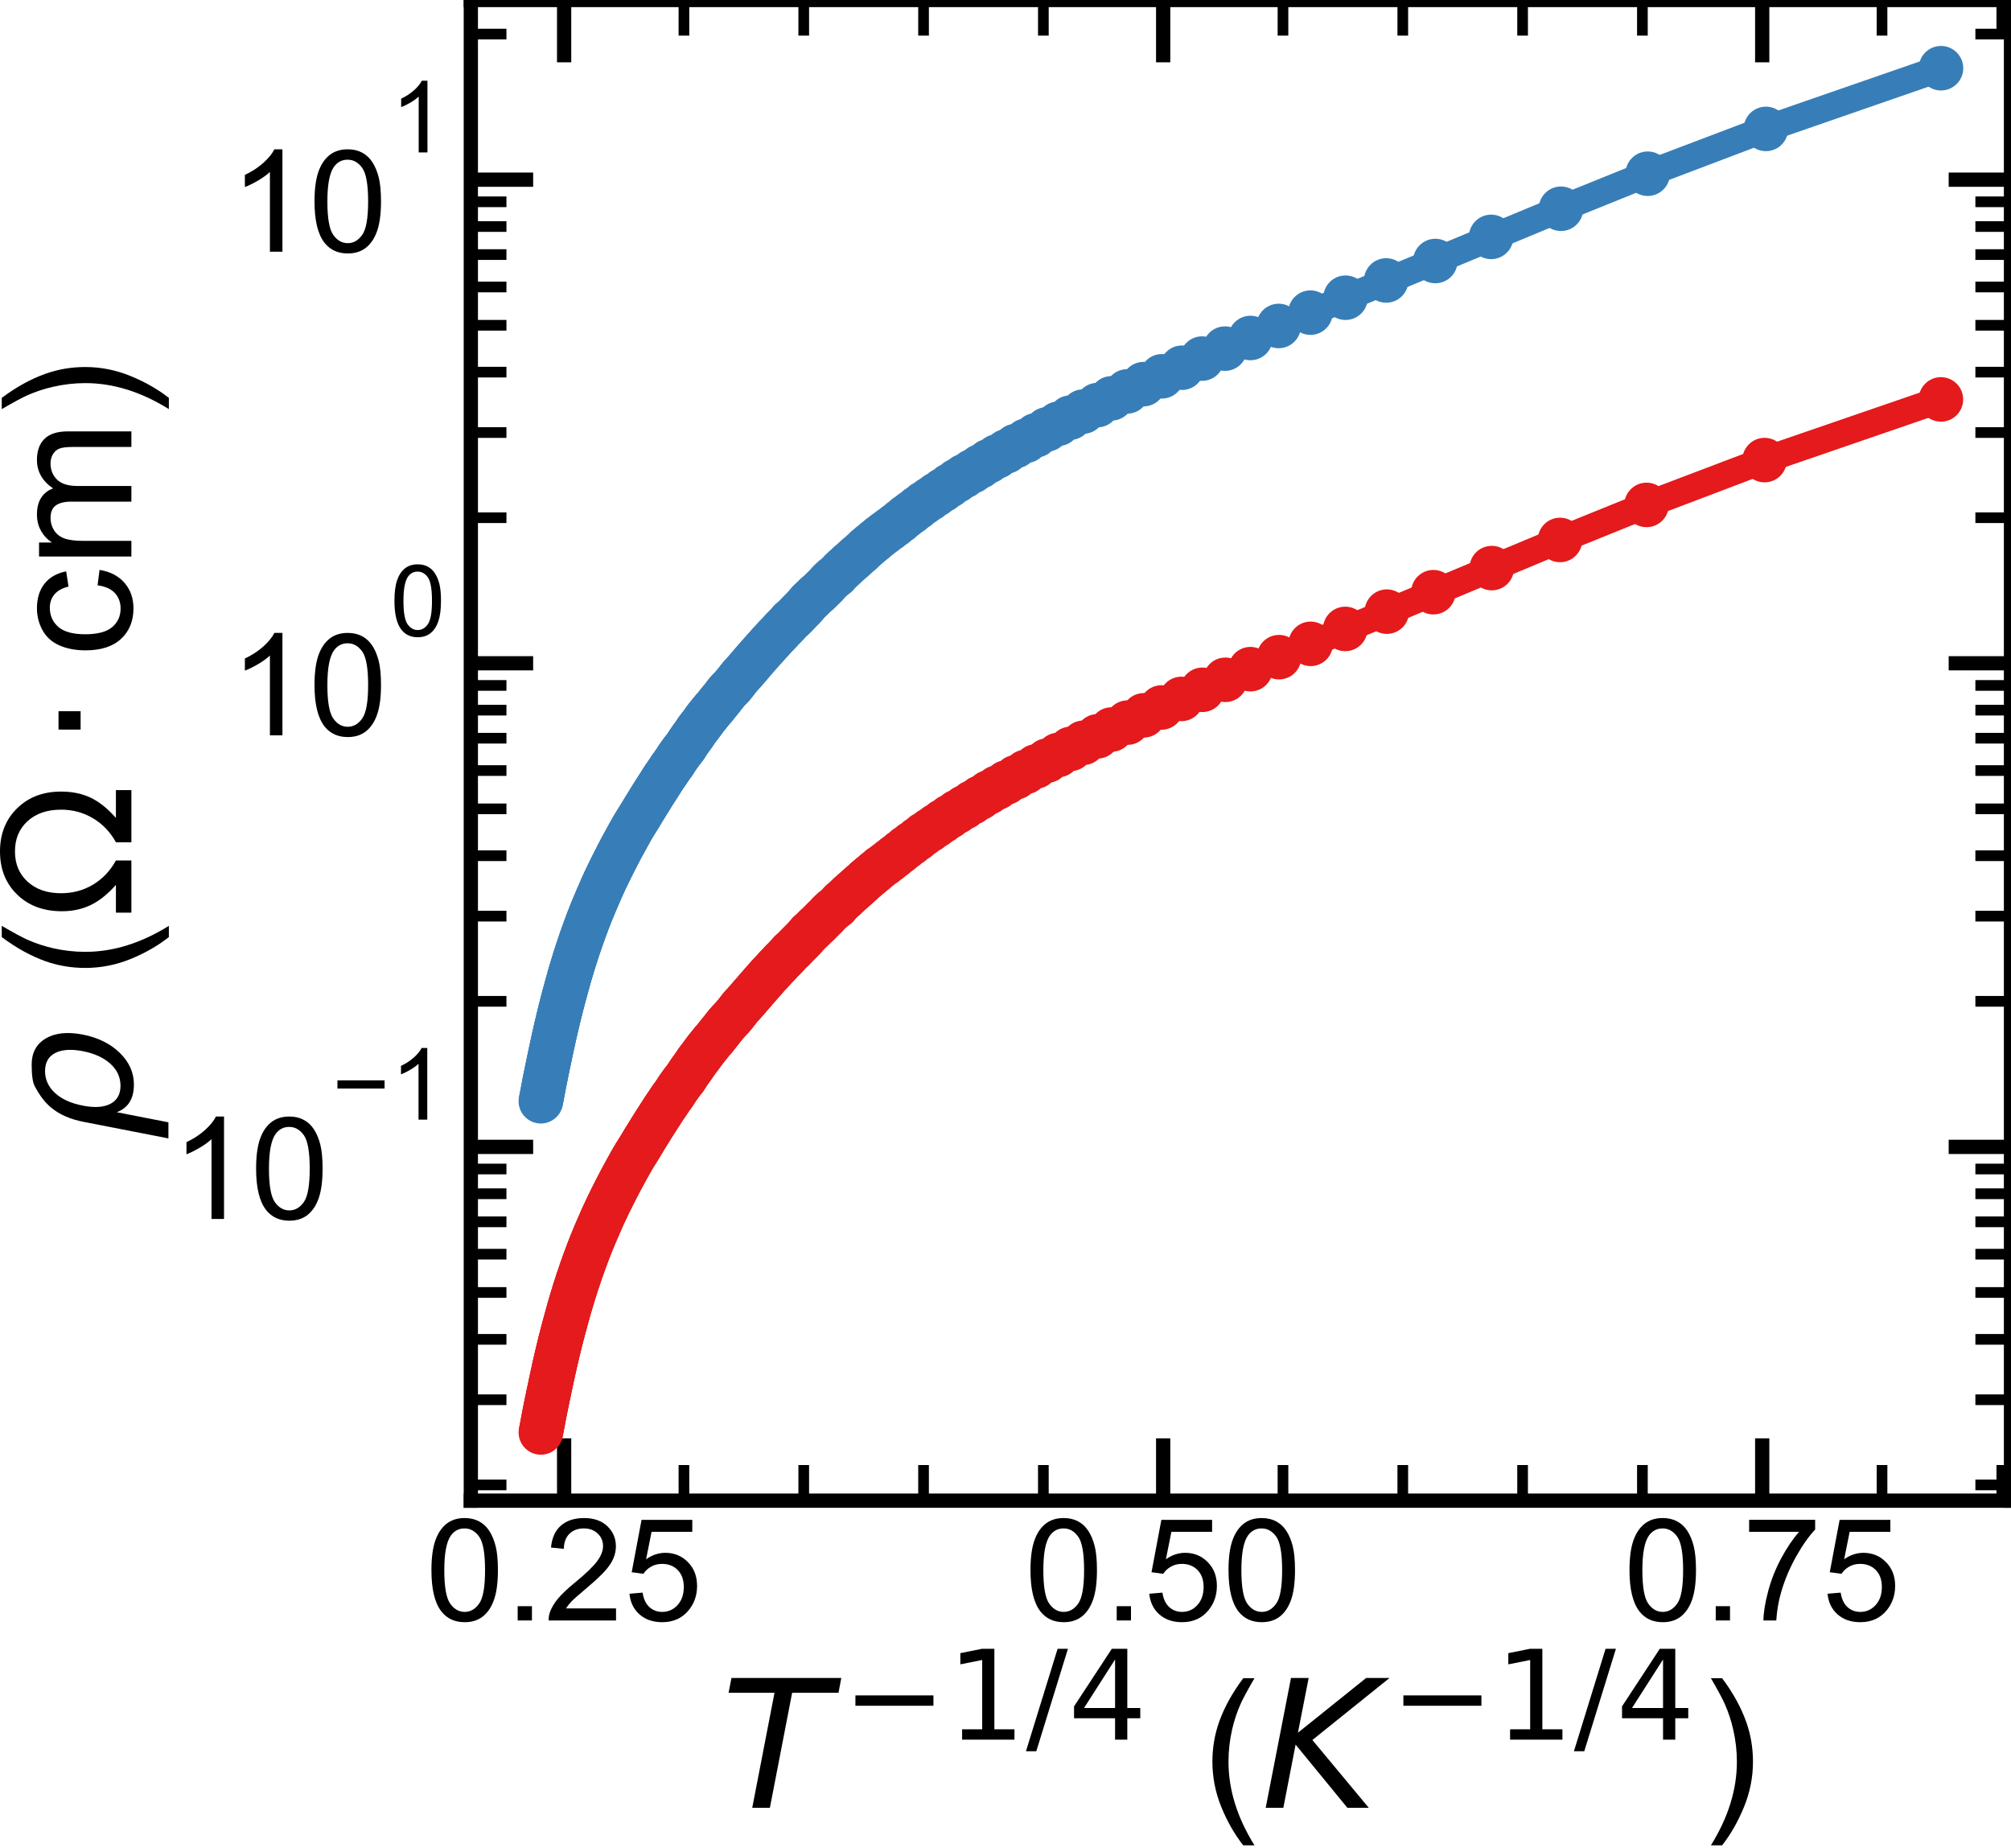 <?xml version="1.0" encoding="utf-8" standalone="no"?>
<!DOCTYPE svg PUBLIC "-//W3C//DTD SVG 1.1//EN"
  "http://www.w3.org/Graphics/SVG/1.1/DTD/svg11.dtd">
<!-- Created with matplotlib (https://matplotlib.org/) -->
<svg height="103.774pt" version="1.1" viewBox="0 0 112.93 103.774" width="112.93pt" xmlns="http://www.w3.org/2000/svg" xmlns:xlink="http://www.w3.org/1999/xlink">
 <defs>
  <style type="text/css">
*{stroke-linecap:butt;stroke-linejoin:round;white-space:pre;}
  </style>
 </defs>
 <g id="figure_1">
  <g id="patch_1">
   <path d="M 0 103.774 
L 112.93 103.774 
L 112.93 0 
L 0 0 
z
" style="fill:none;"/>
  </g>
  <g id="axes_1">
   <g id="patch_2">
    <path d="M 26.44 84.258 
L 112.93 84.258 
L 112.93 0 
L 26.44 0 
z
" style="fill:none;"/>
   </g>
   <g id="matplotlib.axis_1">
    <g id="xtick_1">
     <g id="line2d_1">
      <defs>
       <path d="M 0 0 
L 0 -3.5 
" id="meb2adb3a92" style="stroke:#000000;stroke-width:0.8;"/>
      </defs>
      <g>
       <use style="stroke:#000000;stroke-width:0.8;" x="31.679" xlink:href="#meb2adb3a92" y="84.258"/>
      </g>
     </g>
     <g id="line2d_2">
      <defs>
       <path d="M 0 0 
L 0 3.5 
" id="m85e304246d" style="stroke:#000000;stroke-width:0.8;"/>
      </defs>
      <g>
       <use style="stroke:#000000;stroke-width:0.8;" x="31.679" xlink:href="#m85e304246d" y="0"/>
      </g>
     </g>
     <g id="text_1">
      <!-- 0.25 -->
      <defs>
       <path d="M 4.156 35.297 
Q 4.156 48 6.766 55.734 
Q 9.375 63.484 14.516 67.672 
Q 19.672 71.875 27.484 71.875 
Q 33.25 71.875 37.594 69.547 
Q 41.938 67.234 44.766 62.859 
Q 47.609 58.5 49.219 52.219 
Q 50.828 45.953 50.828 35.297 
Q 50.828 22.703 48.234 14.969 
Q 45.656 7.234 40.5 3 
Q 35.359 -1.219 27.484 -1.219 
Q 17.141 -1.219 11.234 6.203 
Q 4.156 15.141 4.156 35.297 
z
M 13.188 35.297 
Q 13.188 17.672 17.312 11.828 
Q 21.438 6 27.484 6 
Q 33.547 6 37.672 11.859 
Q 41.797 17.719 41.797 35.297 
Q 41.797 52.984 37.672 58.781 
Q 33.547 64.594 27.391 64.594 
Q 21.344 64.594 17.719 59.469 
Q 13.188 52.938 13.188 35.297 
z
" id="ArialMT-48"/>
       <path d="M 9.078 0 
L 9.078 10.016 
L 19.094 10.016 
L 19.094 0 
z
" id="ArialMT-46"/>
       <path d="M 50.344 8.453 
L 50.344 0 
L 3.031 0 
Q 2.938 3.172 4.047 6.109 
Q 5.859 10.938 9.828 15.625 
Q 13.812 20.312 21.344 26.469 
Q 33.016 36.031 37.109 41.625 
Q 41.219 47.219 41.219 52.203 
Q 41.219 57.422 37.469 61 
Q 33.734 64.594 27.734 64.594 
Q 21.391 64.594 17.578 60.781 
Q 13.766 56.984 13.719 50.25 
L 4.688 51.172 
Q 5.609 61.281 11.656 66.578 
Q 17.719 71.875 27.938 71.875 
Q 38.234 71.875 44.234 66.156 
Q 50.25 60.453 50.25 52 
Q 50.25 47.703 48.484 43.547 
Q 46.734 39.406 42.656 34.812 
Q 38.578 30.219 29.109 22.219 
Q 21.188 15.578 18.938 13.203 
Q 16.703 10.844 15.234 8.453 
z
" id="ArialMT-50"/>
       <path d="M 4.156 18.75 
L 13.375 19.531 
Q 14.406 12.797 18.141 9.391 
Q 21.875 6 27.156 6 
Q 33.5 6 37.891 10.781 
Q 42.281 15.578 42.281 23.484 
Q 42.281 31 38.062 35.344 
Q 33.844 39.703 27 39.703 
Q 22.75 39.703 19.328 37.766 
Q 15.922 35.844 13.969 32.766 
L 5.719 33.844 
L 12.641 70.609 
L 48.25 70.609 
L 48.25 62.203 
L 19.672 62.203 
L 15.828 42.969 
Q 22.266 47.469 29.344 47.469 
Q 38.719 47.469 45.156 40.969 
Q 51.609 34.469 51.609 24.266 
Q 51.609 14.547 45.953 7.469 
Q 39.062 -1.219 27.156 -1.219 
Q 17.391 -1.219 11.203 4.25 
Q 5.031 9.719 4.156 18.75 
z
" id="ArialMT-53"/>
      </defs>
      <g transform="translate(23.895 90.984)scale(0.08 -0.08)">
       <use xlink:href="#ArialMT-48"/>
       <use x="55.615" xlink:href="#ArialMT-46"/>
       <use x="83.398" xlink:href="#ArialMT-50"/>
       <use x="139.014" xlink:href="#ArialMT-53"/>
      </g>
     </g>
    </g>
    <g id="xtick_2">
     <g id="line2d_3">
      <g>
       <use style="stroke:#000000;stroke-width:0.8;" x="65.319" xlink:href="#meb2adb3a92" y="84.258"/>
      </g>
     </g>
     <g id="line2d_4">
      <g>
       <use style="stroke:#000000;stroke-width:0.8;" x="65.319" xlink:href="#m85e304246d" y="0"/>
      </g>
     </g>
     <g id="text_2">
      <!-- 0.50 -->
      <g transform="translate(57.535 90.984)scale(0.08 -0.08)">
       <use xlink:href="#ArialMT-48"/>
       <use x="55.615" xlink:href="#ArialMT-46"/>
       <use x="83.398" xlink:href="#ArialMT-53"/>
       <use x="139.014" xlink:href="#ArialMT-48"/>
      </g>
     </g>
    </g>
    <g id="xtick_3">
     <g id="line2d_5">
      <g>
       <use style="stroke:#000000;stroke-width:0.8;" x="98.959" xlink:href="#meb2adb3a92" y="84.258"/>
      </g>
     </g>
     <g id="line2d_6">
      <g>
       <use style="stroke:#000000;stroke-width:0.8;" x="98.959" xlink:href="#m85e304246d" y="0"/>
      </g>
     </g>
     <g id="text_3">
      <!-- 0.75 -->
      <defs>
       <path d="M 4.734 62.203 
L 4.734 70.656 
L 51.078 70.656 
L 51.078 63.812 
Q 44.234 56.547 37.516 44.484 
Q 30.812 32.422 27.156 19.672 
Q 24.516 10.688 23.781 0 
L 14.75 0 
Q 14.891 8.453 18.062 20.406 
Q 21.234 32.375 27.172 43.484 
Q 33.109 54.594 39.797 62.203 
z
" id="ArialMT-55"/>
      </defs>
      <g transform="translate(91.174 90.984)scale(0.08 -0.08)">
       <use xlink:href="#ArialMT-48"/>
       <use x="55.615" xlink:href="#ArialMT-46"/>
       <use x="83.398" xlink:href="#ArialMT-55"/>
       <use x="139.014" xlink:href="#ArialMT-53"/>
      </g>
     </g>
    </g>
    <g id="xtick_4">
     <g id="line2d_7">
      <defs>
       <path d="M 0 0 
L 0 -2 
" id="mcc465babbf" style="stroke:#000000;stroke-width:0.6;"/>
      </defs>
      <g>
       <use style="stroke:#000000;stroke-width:0.6;" x="38.407" xlink:href="#mcc465babbf" y="84.258"/>
      </g>
     </g>
     <g id="line2d_8">
      <defs>
       <path d="M 0 0 
L 0 2 
" id="mbcaa75097a" style="stroke:#000000;stroke-width:0.6;"/>
      </defs>
      <g>
       <use style="stroke:#000000;stroke-width:0.6;" x="38.407" xlink:href="#mbcaa75097a" y="0"/>
      </g>
     </g>
    </g>
    <g id="xtick_5">
     <g id="line2d_9">
      <g>
       <use style="stroke:#000000;stroke-width:0.6;" x="45.135" xlink:href="#mcc465babbf" y="84.258"/>
      </g>
     </g>
     <g id="line2d_10">
      <g>
       <use style="stroke:#000000;stroke-width:0.6;" x="45.135" xlink:href="#mbcaa75097a" y="0"/>
      </g>
     </g>
    </g>
    <g id="xtick_6">
     <g id="line2d_11">
      <g>
       <use style="stroke:#000000;stroke-width:0.6;" x="51.863" xlink:href="#mcc465babbf" y="84.258"/>
      </g>
     </g>
     <g id="line2d_12">
      <g>
       <use style="stroke:#000000;stroke-width:0.6;" x="51.863" xlink:href="#mbcaa75097a" y="0"/>
      </g>
     </g>
    </g>
    <g id="xtick_7">
     <g id="line2d_13">
      <g>
       <use style="stroke:#000000;stroke-width:0.6;" x="58.591" xlink:href="#mcc465babbf" y="84.258"/>
      </g>
     </g>
     <g id="line2d_14">
      <g>
       <use style="stroke:#000000;stroke-width:0.6;" x="58.591" xlink:href="#mbcaa75097a" y="0"/>
      </g>
     </g>
    </g>
    <g id="xtick_8">
     <g id="line2d_15">
      <g>
       <use style="stroke:#000000;stroke-width:0.6;" x="72.047" xlink:href="#mcc465babbf" y="84.258"/>
      </g>
     </g>
     <g id="line2d_16">
      <g>
       <use style="stroke:#000000;stroke-width:0.6;" x="72.047" xlink:href="#mbcaa75097a" y="0"/>
      </g>
     </g>
    </g>
    <g id="xtick_9">
     <g id="line2d_17">
      <g>
       <use style="stroke:#000000;stroke-width:0.6;" x="78.775" xlink:href="#mcc465babbf" y="84.258"/>
      </g>
     </g>
     <g id="line2d_18">
      <g>
       <use style="stroke:#000000;stroke-width:0.6;" x="78.775" xlink:href="#mbcaa75097a" y="0"/>
      </g>
     </g>
    </g>
    <g id="xtick_10">
     <g id="line2d_19">
      <g>
       <use style="stroke:#000000;stroke-width:0.6;" x="85.503" xlink:href="#mcc465babbf" y="84.258"/>
      </g>
     </g>
     <g id="line2d_20">
      <g>
       <use style="stroke:#000000;stroke-width:0.6;" x="85.503" xlink:href="#mbcaa75097a" y="0"/>
      </g>
     </g>
    </g>
    <g id="xtick_11">
     <g id="line2d_21">
      <g>
       <use style="stroke:#000000;stroke-width:0.6;" x="92.231" xlink:href="#mcc465babbf" y="84.258"/>
      </g>
     </g>
     <g id="line2d_22">
      <g>
       <use style="stroke:#000000;stroke-width:0.6;" x="92.231" xlink:href="#mbcaa75097a" y="0"/>
      </g>
     </g>
    </g>
    <g id="xtick_12">
     <g id="line2d_23">
      <g>
       <use style="stroke:#000000;stroke-width:0.6;" x="105.687" xlink:href="#mcc465babbf" y="84.258"/>
      </g>
     </g>
     <g id="line2d_24">
      <g>
       <use style="stroke:#000000;stroke-width:0.6;" x="105.687" xlink:href="#mbcaa75097a" y="0"/>
      </g>
     </g>
    </g>
    <g id="xtick_13">
     <g id="line2d_25">
      <g>
       <use style="stroke:#000000;stroke-width:0.6;" x="112.414" xlink:href="#mcc465babbf" y="84.258"/>
      </g>
     </g>
     <g id="line2d_26">
      <g>
       <use style="stroke:#000000;stroke-width:0.6;" x="112.414" xlink:href="#mbcaa75097a" y="0"/>
      </g>
     </g>
    </g>
    <g id="text_4">
     <!-- $\it{T^{-1/4}}$ ($K^{-1/4}$) -->
     <defs>
      <path d="M 5.906 72.906 
L 67.578 72.906 
L 66.016 64.594 
L 39.984 64.594 
L 27.484 0 
L 17.578 0 
L 30.078 64.594 
L 4.297 64.594 
z
" id="DejaVuSans-Oblique-84"/>
      <path d="M 10.594 35.5 
L 73.188 35.5 
L 73.188 27.203 
L 10.594 27.203 
z
" id="DejaVuSans-8722"/>
      <path d="M 12.406 8.297 
L 28.516 8.297 
L 28.516 63.922 
L 10.984 60.406 
L 10.984 69.391 
L 28.422 72.906 
L 38.281 72.906 
L 38.281 8.297 
L 54.391 8.297 
L 54.391 0 
L 12.406 0 
z
" id="DejaVuSans-49"/>
      <path d="M 25.391 72.906 
L 33.688 72.906 
L 8.297 -9.281 
L 0 -9.281 
z
" id="DejaVuSans-47"/>
      <path d="M 37.797 64.312 
L 12.891 25.391 
L 37.797 25.391 
z
M 35.203 72.906 
L 47.609 72.906 
L 47.609 25.391 
L 58.016 25.391 
L 58.016 17.188 
L 47.609 17.188 
L 47.609 0 
L 37.797 0 
L 37.797 17.188 
L 4.891 17.188 
L 4.891 26.703 
z
" id="DejaVuSans-52"/>
      <path id="ArialMT-32"/>
      <path d="M 23.391 -21.047 
Q 16.109 -11.859 11.078 0.438 
Q 6.062 12.75 6.062 25.922 
Q 6.062 37.547 9.812 48.188 
Q 14.203 60.547 23.391 72.797 
L 29.688 72.797 
Q 23.781 62.641 21.875 58.297 
Q 18.891 51.562 17.188 44.234 
Q 15.094 35.109 15.094 25.875 
Q 15.094 2.391 29.688 -21.047 
z
" id="ArialMT-40"/>
      <path d="M 16.891 72.906 
L 26.812 72.906 
L 20.797 42.188 
L 59.078 72.906 
L 72.219 72.906 
L 28.906 38.094 
L 60.594 0 
L 48.578 0 
L 19.484 35.5 
L 12.594 0 
L 2.688 0 
z
" id="DejaVuSans-Oblique-75"/>
      <path d="M 12.359 -21.047 
L 6.062 -21.047 
Q 20.656 2.391 20.656 25.875 
Q 20.656 35.062 18.562 44.094 
Q 16.891 51.422 13.922 58.156 
Q 12.016 62.547 6.062 72.797 
L 12.359 72.797 
Q 21.531 60.547 25.922 48.188 
Q 29.688 37.547 29.688 25.922 
Q 29.688 12.75 24.625 0.438 
Q 19.578 -11.859 12.359 -21.047 
z
" id="ArialMT-41"/>
     </defs>
     <g transform="translate(40.485 101.574)scale(0.1 -0.1)">
      <use transform="translate(0 0.684)" xlink:href="#DejaVuSans-Oblique-84"/>
      <use transform="translate(68.101 38.966)scale(0.7)" xlink:href="#DejaVuSans-8722"/>
      <use transform="translate(126.753 38.966)scale(0.7)" xlink:href="#DejaVuSans-49"/>
      <use transform="translate(171.289 38.966)scale(0.7)" xlink:href="#DejaVuSans-47"/>
      <use transform="translate(194.873 38.966)scale(0.7)" xlink:href="#DejaVuSans-52"/>
      <use transform="translate(242.144 0.684)" xlink:href="#ArialMT-32"/>
      <use transform="translate(269.927 0.684)" xlink:href="#ArialMT-40"/>
      <use transform="translate(303.228 0.684)" xlink:href="#DejaVuSans-Oblique-75"/>
      <use transform="translate(375.821 38.966)scale(0.7)" xlink:href="#DejaVuSans-8722"/>
      <use transform="translate(434.473 38.966)scale(0.7)" xlink:href="#DejaVuSans-49"/>
      <use transform="translate(479.009 38.966)scale(0.7)" xlink:href="#DejaVuSans-47"/>
      <use transform="translate(502.593 38.966)scale(0.7)" xlink:href="#DejaVuSans-52"/>
      <use transform="translate(549.864 0.684)" xlink:href="#ArialMT-41"/>
     </g>
    </g>
   </g>
   <g id="matplotlib.axis_2">
    <g id="ytick_1">
     <g id="line2d_27">
      <defs>
       <path d="M 0 0 
L 3.5 0 
" id="m557cc40424" style="stroke:#000000;stroke-width:0.8;"/>
      </defs>
      <g>
       <use style="stroke:#000000;stroke-width:0.8;" x="26.44" xlink:href="#m557cc40424" y="64.395"/>
      </g>
     </g>
     <g id="line2d_28">
      <defs>
       <path d="M 0 0 
L -3.5 0 
" id="m27255cc2fb" style="stroke:#000000;stroke-width:0.8;"/>
      </defs>
      <g>
       <use style="stroke:#000000;stroke-width:0.8;" x="112.93" xlink:href="#m27255cc2fb" y="64.395"/>
      </g>
     </g>
     <g id="text_5">
      <!-- $\mathdefault{10^{-1}}$ -->
      <defs>
       <path d="M 37.25 0 
L 28.469 0 
L 28.469 56 
Q 25.297 52.984 20.141 49.953 
Q 14.984 46.922 10.891 45.406 
L 10.891 53.906 
Q 18.266 57.375 23.781 62.297 
Q 29.297 67.234 31.594 71.875 
L 37.25 71.875 
z
" id="ArialMT-49"/>
       <path d="M 52.828 31.203 
L 5.562 31.203 
L 5.562 39.406 
L 52.828 39.406 
z
" id="ArialMT-8722"/>
      </defs>
      <g transform="translate(9.6 68.52)scale(0.08 -0.08)">
       <use transform="translate(0 0.994)" xlink:href="#ArialMT-49"/>
       <use transform="translate(55.615 0.994)" xlink:href="#ArialMT-48"/>
       <use transform="translate(112.973 70.688)scale(0.7)" xlink:href="#ArialMT-8722"/>
       <use transform="translate(153.852 70.688)scale(0.7)" xlink:href="#ArialMT-49"/>
      </g>
     </g>
    </g>
    <g id="ytick_2">
     <g id="line2d_29">
      <g>
       <use style="stroke:#000000;stroke-width:0.8;" x="26.44" xlink:href="#m557cc40424" y="37.241"/>
      </g>
     </g>
     <g id="line2d_30">
      <g>
       <use style="stroke:#000000;stroke-width:0.8;" x="112.93" xlink:href="#m27255cc2fb" y="37.241"/>
      </g>
     </g>
     <g id="text_6">
      <!-- $\mathdefault{10^{0}}$ -->
      <g transform="translate(12.88 41.366)scale(0.08 -0.08)">
       <use transform="translate(0 0.994)" xlink:href="#ArialMT-49"/>
       <use transform="translate(55.615 0.994)" xlink:href="#ArialMT-48"/>
       <use transform="translate(112.973 70.688)scale(0.7)" xlink:href="#ArialMT-48"/>
      </g>
     </g>
    </g>
    <g id="ytick_3">
     <g id="line2d_31">
      <g>
       <use style="stroke:#000000;stroke-width:0.8;" x="26.44" xlink:href="#m557cc40424" y="10.088"/>
      </g>
     </g>
     <g id="line2d_32">
      <g>
       <use style="stroke:#000000;stroke-width:0.8;" x="112.93" xlink:href="#m27255cc2fb" y="10.088"/>
      </g>
     </g>
     <g id="text_7">
      <!-- $\mathdefault{10^{1}}$ -->
      <g transform="translate(12.88 14.213)scale(0.08 -0.08)">
       <use transform="translate(0 0.994)" xlink:href="#ArialMT-49"/>
       <use transform="translate(55.615 0.994)" xlink:href="#ArialMT-48"/>
       <use transform="translate(112.973 70.688)scale(0.7)" xlink:href="#ArialMT-49"/>
      </g>
     </g>
    </g>
    <g id="ytick_4">
     <g id="line2d_33">
      <defs>
       <path d="M 0 0 
L 2 0 
" id="m9c1529b03b" style="stroke:#000000;stroke-width:0.6;"/>
      </defs>
      <g>
       <use style="stroke:#000000;stroke-width:0.6;" x="26.44" xlink:href="#m9c1529b03b" y="83.374"/>
      </g>
     </g>
     <g id="line2d_34">
      <defs>
       <path d="M 0 0 
L -2 0 
" id="m819e92d505" style="stroke:#000000;stroke-width:0.6;"/>
      </defs>
      <g>
       <use style="stroke:#000000;stroke-width:0.6;" x="112.93" xlink:href="#m819e92d505" y="83.374"/>
      </g>
     </g>
    </g>
    <g id="ytick_5">
     <g id="line2d_35">
      <g>
       <use style="stroke:#000000;stroke-width:0.6;" x="26.44" xlink:href="#m9c1529b03b" y="78.592"/>
      </g>
     </g>
     <g id="line2d_36">
      <g>
       <use style="stroke:#000000;stroke-width:0.6;" x="112.93" xlink:href="#m819e92d505" y="78.592"/>
      </g>
     </g>
    </g>
    <g id="ytick_6">
     <g id="line2d_37">
      <g>
       <use style="stroke:#000000;stroke-width:0.6;" x="26.44" xlink:href="#m9c1529b03b" y="75.2"/>
      </g>
     </g>
     <g id="line2d_38">
      <g>
       <use style="stroke:#000000;stroke-width:0.6;" x="112.93" xlink:href="#m819e92d505" y="75.2"/>
      </g>
     </g>
    </g>
    <g id="ytick_7">
     <g id="line2d_39">
      <g>
       <use style="stroke:#000000;stroke-width:0.6;" x="26.44" xlink:href="#m9c1529b03b" y="72.568"/>
      </g>
     </g>
     <g id="line2d_40">
      <g>
       <use style="stroke:#000000;stroke-width:0.6;" x="112.93" xlink:href="#m819e92d505" y="72.568"/>
      </g>
     </g>
    </g>
    <g id="ytick_8">
     <g id="line2d_41">
      <g>
       <use style="stroke:#000000;stroke-width:0.6;" x="26.44" xlink:href="#m9c1529b03b" y="70.418"/>
      </g>
     </g>
     <g id="line2d_42">
      <g>
       <use style="stroke:#000000;stroke-width:0.6;" x="112.93" xlink:href="#m819e92d505" y="70.418"/>
      </g>
     </g>
    </g>
    <g id="ytick_9">
     <g id="line2d_43">
      <g>
       <use style="stroke:#000000;stroke-width:0.6;" x="26.44" xlink:href="#m9c1529b03b" y="68.601"/>
      </g>
     </g>
     <g id="line2d_44">
      <g>
       <use style="stroke:#000000;stroke-width:0.6;" x="112.93" xlink:href="#m819e92d505" y="68.601"/>
      </g>
     </g>
    </g>
    <g id="ytick_10">
     <g id="line2d_45">
      <g>
       <use style="stroke:#000000;stroke-width:0.6;" x="26.44" xlink:href="#m9c1529b03b" y="67.026"/>
      </g>
     </g>
     <g id="line2d_46">
      <g>
       <use style="stroke:#000000;stroke-width:0.6;" x="112.93" xlink:href="#m819e92d505" y="67.026"/>
      </g>
     </g>
    </g>
    <g id="ytick_11">
     <g id="line2d_47">
      <g>
       <use style="stroke:#000000;stroke-width:0.6;" x="26.44" xlink:href="#m9c1529b03b" y="65.637"/>
      </g>
     </g>
     <g id="line2d_48">
      <g>
       <use style="stroke:#000000;stroke-width:0.6;" x="112.93" xlink:href="#m819e92d505" y="65.637"/>
      </g>
     </g>
    </g>
    <g id="ytick_12">
     <g id="line2d_49">
      <g>
       <use style="stroke:#000000;stroke-width:0.6;" x="26.44" xlink:href="#m9c1529b03b" y="56.221"/>
      </g>
     </g>
     <g id="line2d_50">
      <g>
       <use style="stroke:#000000;stroke-width:0.6;" x="112.93" xlink:href="#m819e92d505" y="56.221"/>
      </g>
     </g>
    </g>
    <g id="ytick_13">
     <g id="line2d_51">
      <g>
       <use style="stroke:#000000;stroke-width:0.6;" x="26.44" xlink:href="#m9c1529b03b" y="51.439"/>
      </g>
     </g>
     <g id="line2d_52">
      <g>
       <use style="stroke:#000000;stroke-width:0.6;" x="112.93" xlink:href="#m819e92d505" y="51.439"/>
      </g>
     </g>
    </g>
    <g id="ytick_14">
     <g id="line2d_53">
      <g>
       <use style="stroke:#000000;stroke-width:0.6;" x="26.44" xlink:href="#m9c1529b03b" y="48.047"/>
      </g>
     </g>
     <g id="line2d_54">
      <g>
       <use style="stroke:#000000;stroke-width:0.6;" x="112.93" xlink:href="#m819e92d505" y="48.047"/>
      </g>
     </g>
    </g>
    <g id="ytick_15">
     <g id="line2d_55">
      <g>
       <use style="stroke:#000000;stroke-width:0.6;" x="26.44" xlink:href="#m9c1529b03b" y="45.415"/>
      </g>
     </g>
     <g id="line2d_56">
      <g>
       <use style="stroke:#000000;stroke-width:0.6;" x="112.93" xlink:href="#m819e92d505" y="45.415"/>
      </g>
     </g>
    </g>
    <g id="ytick_16">
     <g id="line2d_57">
      <g>
       <use style="stroke:#000000;stroke-width:0.6;" x="26.44" xlink:href="#m9c1529b03b" y="43.265"/>
      </g>
     </g>
     <g id="line2d_58">
      <g>
       <use style="stroke:#000000;stroke-width:0.6;" x="112.93" xlink:href="#m819e92d505" y="43.265"/>
      </g>
     </g>
    </g>
    <g id="ytick_17">
     <g id="line2d_59">
      <g>
       <use style="stroke:#000000;stroke-width:0.6;" x="26.44" xlink:href="#m9c1529b03b" y="41.448"/>
      </g>
     </g>
     <g id="line2d_60">
      <g>
       <use style="stroke:#000000;stroke-width:0.6;" x="112.93" xlink:href="#m819e92d505" y="41.448"/>
      </g>
     </g>
    </g>
    <g id="ytick_18">
     <g id="line2d_61">
      <g>
       <use style="stroke:#000000;stroke-width:0.6;" x="26.44" xlink:href="#m9c1529b03b" y="39.873"/>
      </g>
     </g>
     <g id="line2d_62">
      <g>
       <use style="stroke:#000000;stroke-width:0.6;" x="112.93" xlink:href="#m819e92d505" y="39.873"/>
      </g>
     </g>
    </g>
    <g id="ytick_19">
     <g id="line2d_63">
      <g>
       <use style="stroke:#000000;stroke-width:0.6;" x="26.44" xlink:href="#m9c1529b03b" y="38.484"/>
      </g>
     </g>
     <g id="line2d_64">
      <g>
       <use style="stroke:#000000;stroke-width:0.6;" x="112.93" xlink:href="#m819e92d505" y="38.484"/>
      </g>
     </g>
    </g>
    <g id="ytick_20">
     <g id="line2d_65">
      <g>
       <use style="stroke:#000000;stroke-width:0.6;" x="26.44" xlink:href="#m9c1529b03b" y="29.068"/>
      </g>
     </g>
     <g id="line2d_66">
      <g>
       <use style="stroke:#000000;stroke-width:0.6;" x="112.93" xlink:href="#m819e92d505" y="29.068"/>
      </g>
     </g>
    </g>
    <g id="ytick_21">
     <g id="line2d_67">
      <g>
       <use style="stroke:#000000;stroke-width:0.6;" x="26.44" xlink:href="#m9c1529b03b" y="24.286"/>
      </g>
     </g>
     <g id="line2d_68">
      <g>
       <use style="stroke:#000000;stroke-width:0.6;" x="112.93" xlink:href="#m819e92d505" y="24.286"/>
      </g>
     </g>
    </g>
    <g id="ytick_22">
     <g id="line2d_69">
      <g>
       <use style="stroke:#000000;stroke-width:0.6;" x="26.44" xlink:href="#m9c1529b03b" y="20.894"/>
      </g>
     </g>
     <g id="line2d_70">
      <g>
       <use style="stroke:#000000;stroke-width:0.6;" x="112.93" xlink:href="#m819e92d505" y="20.894"/>
      </g>
     </g>
    </g>
    <g id="ytick_23">
     <g id="line2d_71">
      <g>
       <use style="stroke:#000000;stroke-width:0.6;" x="26.44" xlink:href="#m9c1529b03b" y="18.262"/>
      </g>
     </g>
     <g id="line2d_72">
      <g>
       <use style="stroke:#000000;stroke-width:0.6;" x="112.93" xlink:href="#m819e92d505" y="18.262"/>
      </g>
     </g>
    </g>
    <g id="ytick_24">
     <g id="line2d_73">
      <g>
       <use style="stroke:#000000;stroke-width:0.6;" x="26.44" xlink:href="#m9c1529b03b" y="16.112"/>
      </g>
     </g>
     <g id="line2d_74">
      <g>
       <use style="stroke:#000000;stroke-width:0.6;" x="112.93" xlink:href="#m819e92d505" y="16.112"/>
      </g>
     </g>
    </g>
    <g id="ytick_25">
     <g id="line2d_75">
      <g>
       <use style="stroke:#000000;stroke-width:0.6;" x="26.44" xlink:href="#m9c1529b03b" y="14.294"/>
      </g>
     </g>
     <g id="line2d_76">
      <g>
       <use style="stroke:#000000;stroke-width:0.6;" x="112.93" xlink:href="#m819e92d505" y="14.294"/>
      </g>
     </g>
    </g>
    <g id="ytick_26">
     <g id="line2d_77">
      <g>
       <use style="stroke:#000000;stroke-width:0.6;" x="26.44" xlink:href="#m9c1529b03b" y="12.72"/>
      </g>
     </g>
     <g id="line2d_78">
      <g>
       <use style="stroke:#000000;stroke-width:0.6;" x="112.93" xlink:href="#m819e92d505" y="12.72"/>
      </g>
     </g>
    </g>
    <g id="ytick_27">
     <g id="line2d_79">
      <g>
       <use style="stroke:#000000;stroke-width:0.6;" x="26.44" xlink:href="#m9c1529b03b" y="11.331"/>
      </g>
     </g>
     <g id="line2d_80">
      <g>
       <use style="stroke:#000000;stroke-width:0.6;" x="112.93" xlink:href="#m819e92d505" y="11.331"/>
      </g>
     </g>
    </g>
    <g id="ytick_28">
     <g id="line2d_81">
      <g>
       <use style="stroke:#000000;stroke-width:0.6;" x="26.44" xlink:href="#m9c1529b03b" y="1.914"/>
      </g>
     </g>
     <g id="line2d_82">
      <g>
       <use style="stroke:#000000;stroke-width:0.6;" x="112.93" xlink:href="#m819e92d505" y="1.914"/>
      </g>
     </g>
    </g>
    <g id="text_8">
     <!-- $\it{\rho}$ ($Ω\cdot$cm) -->
     <defs>
      <path d="M 18.797 44.922 
Q 22.703 49.906 30.953 54.297 
Q 34.188 56 43.062 56 
Q 53.031 56 57.719 48.094 
Q 62.406 40.188 59.906 27.297 
Q 57.375 14.406 49.609 6.484 
Q 41.844 -1.422 31.891 -1.422 
Q 25.875 -1.422 22.016 0.984 
Q 18.172 3.328 16.312 8.203 
L 10.641 -20.797 
L 1.609 -20.797 
L 10.891 26.812 
Q 13.094 38.094 18.797 44.922 
z
M 50.594 27.297 
Q 52.484 37.203 49.516 42.875 
Q 46.531 48.484 39.406 48.484 
Q 32.281 48.484 27.094 42.875 
Q 21.922 37.203 20.016 27.297 
Q 18.062 17.391 21.047 11.719 
Q 24.031 6.109 31.156 6.109 
Q 38.281 6.109 43.453 11.719 
Q 48.641 17.391 50.594 27.297 
z
" id="DejaVuSans-Oblique-961"/>
      <path d="M 72.609 8.688 
L 72.609 0 
L 43.312 0 
L 43.312 8.688 
Q 51.953 13.422 56.781 21.531 
Q 61.625 29.641 61.625 39.5 
Q 61.625 51.219 55.172 58.297 
Q 48.734 65.375 38.188 65.375 
Q 27.641 65.375 21.172 58.266 
Q 14.703 51.172 14.703 39.5 
Q 14.703 29.641 19.531 21.531 
Q 24.422 13.422 33.109 8.688 
L 33.109 0 
L 3.812 0 
L 3.812 8.688 
L 19.391 8.688 
Q 11.672 15.484 8.109 22.75 
Q 4.594 30.031 4.594 39.016 
Q 4.594 54.547 13.969 64.156 
Q 23.297 73.781 38.188 73.781 
Q 52.984 73.781 62.406 64.156 
Q 71.781 54.594 71.781 39.5 
Q 71.781 30.031 68.312 22.797 
Q 64.844 15.578 56.984 8.688 
z
" id="DejaVuSans-937"/>
      <path d="M 10.688 40.922 
L 21 40.922 
L 21 28.516 
L 10.688 28.516 
z
" id="DejaVuSans-8901"/>
      <path d="M 40.438 19 
L 49.078 17.875 
Q 47.656 8.938 41.812 3.875 
Q 35.984 -1.172 27.484 -1.172 
Q 16.844 -1.172 10.375 5.781 
Q 3.906 12.75 3.906 25.734 
Q 3.906 34.125 6.688 40.422 
Q 9.469 46.734 15.156 49.875 
Q 20.844 53.031 27.547 53.031 
Q 35.984 53.031 41.359 48.75 
Q 46.734 44.484 48.25 36.625 
L 39.703 35.297 
Q 38.484 40.531 35.375 43.156 
Q 32.281 45.797 27.875 45.797 
Q 21.234 45.797 17.078 41.031 
Q 12.938 36.281 12.938 25.984 
Q 12.938 15.531 16.938 10.797 
Q 20.953 6.062 27.391 6.062 
Q 32.562 6.062 36.031 9.234 
Q 39.5 12.406 40.438 19 
z
" id="ArialMT-99"/>
      <path d="M 6.594 0 
L 6.594 51.859 
L 14.453 51.859 
L 14.453 44.578 
Q 16.891 48.391 20.938 50.703 
Q 25 53.031 30.172 53.031 
Q 35.938 53.031 39.625 50.641 
Q 43.312 48.25 44.828 43.953 
Q 50.984 53.031 60.844 53.031 
Q 68.562 53.031 72.703 48.75 
Q 76.859 44.484 76.859 35.594 
L 76.859 0 
L 68.109 0 
L 68.109 32.672 
Q 68.109 37.938 67.25 40.25 
Q 66.406 42.578 64.156 43.984 
Q 61.922 45.406 58.891 45.406 
Q 53.422 45.406 49.797 41.766 
Q 46.188 38.141 46.188 30.125 
L 46.188 0 
L 37.406 0 
L 37.406 33.688 
Q 37.406 39.547 35.25 42.469 
Q 33.109 45.406 28.219 45.406 
Q 24.516 45.406 21.359 43.453 
Q 18.219 41.5 16.797 37.734 
Q 15.375 33.984 15.375 26.906 
L 15.375 0 
z
" id="ArialMT-109"/>
     </defs>
     <g transform="translate(7.4 64.079)rotate(-90)scale(0.1 -0.1)">
      <use transform="translate(0 0.219)" xlink:href="#DejaVuSans-Oblique-961"/>
      <use transform="translate(63.477 0.219)" xlink:href="#ArialMT-32"/>
      <use transform="translate(91.26 0.219)" xlink:href="#ArialMT-40"/>
      <use transform="translate(124.561 0.219)" xlink:href="#DejaVuSans-937"/>
      <use transform="translate(220.459 0.219)" xlink:href="#DejaVuSans-8901"/>
      <use transform="translate(271.729 0.219)" xlink:href="#ArialMT-99"/>
      <use transform="translate(321.729 0.219)" xlink:href="#ArialMT-109"/>
      <use transform="translate(405.029 0.219)" xlink:href="#ArialMT-41"/>
     </g>
    </g>
   </g>
   <g id="line2d_83">
    <path clip-path="url(#p8cfe45e373)" d="M 30.372 80.428 
L 31.81 74.012 
L 32.819 70.827 
L 33.817 68.381 
L 35.083 65.856 
L 37.81 61.489 
L 39.305 59.362 
L 40.91 57.351 
L 42.882 55.074 
L 44.546 53.31 
L 46.78 51.057 
L 47.44 50.447 
L 49.142 48.941 
L 51.182 47.358 
L 53.739 45.584 
L 57.595 43.343 
L 60.838 41.705 
L 68.811 38.169 
L 87.605 30.317 
L 92.463 28.35 
L 99.092 25.833 
L 108.995 22.426 
L 108.995 22.426 
" style="fill:none;stroke:#e41a1c;stroke-linecap:square;stroke-width:1.5;"/>
    <defs>
     <path d="M 0 0.75 
C 0.199 0.75 0.39 0.671 0.53 0.53 
C 0.671 0.39 0.75 0.199 0.75 0 
C 0.75 -0.199 0.671 -0.39 0.53 -0.53 
C 0.39 -0.671 0.199 -0.75 0 -0.75 
C -0.199 -0.75 -0.39 -0.671 -0.53 -0.53 
C -0.671 -0.39 -0.75 -0.199 -0.75 0 
C -0.75 0.199 -0.671 0.39 -0.53 0.53 
C -0.39 0.671 -0.199 0.75 0 0.75 
z
" id="mfcb3199794" style="stroke:#e41a1c;"/>
    </defs>
    <g clip-path="url(#p8cfe45e373)">
     <use style="fill:#e41a1c;stroke:#e41a1c;" x="30.372" xlink:href="#mfcb3199794" y="80.428"/>
     <use style="fill:#e41a1c;stroke:#e41a1c;" x="30.395" xlink:href="#mfcb3199794" y="80.316"/>
     <use style="fill:#e41a1c;stroke:#e41a1c;" x="30.424" xlink:href="#mfcb3199794" y="80.169"/>
     <use style="fill:#e41a1c;stroke:#e41a1c;" x="30.449" xlink:href="#mfcb3199794" y="80.03"/>
     <use style="fill:#e41a1c;stroke:#e41a1c;" x="30.478" xlink:href="#mfcb3199794" y="79.879"/>
     <use style="fill:#e41a1c;stroke:#e41a1c;" x="30.505" xlink:href="#mfcb3199794" y="79.734"/>
     <use style="fill:#e41a1c;stroke:#e41a1c;" x="30.533" xlink:href="#mfcb3199794" y="79.584"/>
     <use style="fill:#e41a1c;stroke:#e41a1c;" x="30.561" xlink:href="#mfcb3199794" y="79.437"/>
     <use style="fill:#e41a1c;stroke:#e41a1c;" x="30.589" xlink:href="#mfcb3199794" y="79.297"/>
     <use style="fill:#e41a1c;stroke:#e41a1c;" x="30.616" xlink:href="#mfcb3199794" y="79.161"/>
     <use style="fill:#e41a1c;stroke:#e41a1c;" x="30.644" xlink:href="#mfcb3199794" y="79.022"/>
     <use style="fill:#e41a1c;stroke:#e41a1c;" x="30.672" xlink:href="#mfcb3199794" y="78.885"/>
     <use style="fill:#e41a1c;stroke:#e41a1c;" x="30.701" xlink:href="#mfcb3199794" y="78.742"/>
     <use style="fill:#e41a1c;stroke:#e41a1c;" x="30.729" xlink:href="#mfcb3199794" y="78.605"/>
     <use style="fill:#e41a1c;stroke:#e41a1c;" x="30.757" xlink:href="#mfcb3199794" y="78.466"/>
     <use style="fill:#e41a1c;stroke:#e41a1c;" x="30.787" xlink:href="#mfcb3199794" y="78.325"/>
     <use style="fill:#e41a1c;stroke:#e41a1c;" x="30.815" xlink:href="#mfcb3199794" y="78.194"/>
     <use style="fill:#e41a1c;stroke:#e41a1c;" x="30.844" xlink:href="#mfcb3199794" y="78.06"/>
     <use style="fill:#e41a1c;stroke:#e41a1c;" x="30.872" xlink:href="#mfcb3199794" y="77.926"/>
     <use style="fill:#e41a1c;stroke:#e41a1c;" x="30.902" xlink:href="#mfcb3199794" y="77.784"/>
     <use style="fill:#e41a1c;stroke:#e41a1c;" x="30.931" xlink:href="#mfcb3199794" y="77.643"/>
     <use style="fill:#e41a1c;stroke:#e41a1c;" x="30.96" xlink:href="#mfcb3199794" y="77.51"/>
     <use style="fill:#e41a1c;stroke:#e41a1c;" x="30.991" xlink:href="#mfcb3199794" y="77.37"/>
     <use style="fill:#e41a1c;stroke:#e41a1c;" x="31.02" xlink:href="#mfcb3199794" y="77.231"/>
     <use style="fill:#e41a1c;stroke:#e41a1c;" x="31.051" xlink:href="#mfcb3199794" y="77.094"/>
     <use style="fill:#e41a1c;stroke:#e41a1c;" x="31.08" xlink:href="#mfcb3199794" y="76.961"/>
     <use style="fill:#e41a1c;stroke:#e41a1c;" x="31.109" xlink:href="#mfcb3199794" y="76.826"/>
     <use style="fill:#e41a1c;stroke:#e41a1c;" x="31.141" xlink:href="#mfcb3199794" y="76.689"/>
     <use style="fill:#e41a1c;stroke:#e41a1c;" x="31.17" xlink:href="#mfcb3199794" y="76.555"/>
     <use style="fill:#e41a1c;stroke:#e41a1c;" x="31.201" xlink:href="#mfcb3199794" y="76.422"/>
     <use style="fill:#e41a1c;stroke:#e41a1c;" x="31.232" xlink:href="#mfcb3199794" y="76.287"/>
     <use style="fill:#e41a1c;stroke:#e41a1c;" x="31.263" xlink:href="#mfcb3199794" y="76.156"/>
     <use style="fill:#e41a1c;stroke:#e41a1c;" x="31.293" xlink:href="#mfcb3199794" y="76.028"/>
     <use style="fill:#e41a1c;stroke:#e41a1c;" x="31.325" xlink:href="#mfcb3199794" y="75.895"/>
     <use style="fill:#e41a1c;stroke:#e41a1c;" x="31.357" xlink:href="#mfcb3199794" y="75.762"/>
     <use style="fill:#e41a1c;stroke:#e41a1c;" x="31.388" xlink:href="#mfcb3199794" y="75.636"/>
     <use style="fill:#e41a1c;stroke:#e41a1c;" x="31.419" xlink:href="#mfcb3199794" y="75.509"/>
     <use style="fill:#e41a1c;stroke:#e41a1c;" x="31.451" xlink:href="#mfcb3199794" y="75.379"/>
     <use style="fill:#e41a1c;stroke:#e41a1c;" x="31.482" xlink:href="#mfcb3199794" y="75.251"/>
     <use style="fill:#e41a1c;stroke:#e41a1c;" x="31.514" xlink:href="#mfcb3199794" y="75.128"/>
     <use style="fill:#e41a1c;stroke:#e41a1c;" x="31.547" xlink:href="#mfcb3199794" y="75.003"/>
     <use style="fill:#e41a1c;stroke:#e41a1c;" x="31.579" xlink:href="#mfcb3199794" y="74.876"/>
     <use style="fill:#e41a1c;stroke:#e41a1c;" x="31.611" xlink:href="#mfcb3199794" y="74.753"/>
     <use style="fill:#e41a1c;stroke:#e41a1c;" x="31.644" xlink:href="#mfcb3199794" y="74.628"/>
     <use style="fill:#e41a1c;stroke:#e41a1c;" x="31.677" xlink:href="#mfcb3199794" y="74.506"/>
     <use style="fill:#e41a1c;stroke:#e41a1c;" x="31.71" xlink:href="#mfcb3199794" y="74.379"/>
     <use style="fill:#e41a1c;stroke:#e41a1c;" x="31.742" xlink:href="#mfcb3199794" y="74.27"/>
     <use style="fill:#e41a1c;stroke:#e41a1c;" x="31.775" xlink:href="#mfcb3199794" y="74.149"/>
     <use style="fill:#e41a1c;stroke:#e41a1c;" x="31.81" xlink:href="#mfcb3199794" y="74.012"/>
     <use style="fill:#e41a1c;stroke:#e41a1c;" x="31.843" xlink:href="#mfcb3199794" y="73.894"/>
     <use style="fill:#e41a1c;stroke:#e41a1c;" x="31.878" xlink:href="#mfcb3199794" y="73.771"/>
     <use style="fill:#e41a1c;stroke:#e41a1c;" x="31.911" xlink:href="#mfcb3199794" y="73.659"/>
     <use style="fill:#e41a1c;stroke:#e41a1c;" x="31.944" xlink:href="#mfcb3199794" y="73.522"/>
     <use style="fill:#e41a1c;stroke:#e41a1c;" x="31.979" xlink:href="#mfcb3199794" y="73.405"/>
     <use style="fill:#e41a1c;stroke:#e41a1c;" x="32.014" xlink:href="#mfcb3199794" y="73.289"/>
     <use style="fill:#e41a1c;stroke:#e41a1c;" x="32.049" xlink:href="#mfcb3199794" y="73.17"/>
     <use style="fill:#e41a1c;stroke:#e41a1c;" x="32.084" xlink:href="#mfcb3199794" y="73.056"/>
     <use style="fill:#e41a1c;stroke:#e41a1c;" x="32.118" xlink:href="#mfcb3199794" y="72.941"/>
     <use style="fill:#e41a1c;stroke:#e41a1c;" x="32.153" xlink:href="#mfcb3199794" y="72.822"/>
     <use style="fill:#e41a1c;stroke:#e41a1c;" x="32.189" xlink:href="#mfcb3199794" y="72.709"/>
     <use style="fill:#e41a1c;stroke:#e41a1c;" x="32.225" xlink:href="#mfcb3199794" y="72.584"/>
     <use style="fill:#e41a1c;stroke:#e41a1c;" x="32.258" xlink:href="#mfcb3199794" y="72.474"/>
     <use style="fill:#e41a1c;stroke:#e41a1c;" x="32.296" xlink:href="#mfcb3199794" y="72.368"/>
     <use style="fill:#e41a1c;stroke:#e41a1c;" x="32.331" xlink:href="#mfcb3199794" y="72.257"/>
     <use style="fill:#e41a1c;stroke:#e41a1c;" x="32.367" xlink:href="#mfcb3199794" y="72.139"/>
     <use style="fill:#e41a1c;stroke:#e41a1c;" x="32.404" xlink:href="#mfcb3199794" y="72.024"/>
     <use style="fill:#e41a1c;stroke:#e41a1c;" x="32.441" xlink:href="#mfcb3199794" y="71.914"/>
     <use style="fill:#e41a1c;stroke:#e41a1c;" x="32.479" xlink:href="#mfcb3199794" y="71.803"/>
     <use style="fill:#e41a1c;stroke:#e41a1c;" x="32.515" xlink:href="#mfcb3199794" y="71.696"/>
     <use style="fill:#e41a1c;stroke:#e41a1c;" x="32.553" xlink:href="#mfcb3199794" y="71.587"/>
     <use style="fill:#e41a1c;stroke:#e41a1c;" x="32.588" xlink:href="#mfcb3199794" y="71.477"/>
     <use style="fill:#e41a1c;stroke:#e41a1c;" x="32.626" xlink:href="#mfcb3199794" y="71.361"/>
     <use style="fill:#e41a1c;stroke:#e41a1c;" x="32.665" xlink:href="#mfcb3199794" y="71.258"/>
     <use style="fill:#e41a1c;stroke:#e41a1c;" x="32.702" xlink:href="#mfcb3199794" y="71.154"/>
     <use style="fill:#e41a1c;stroke:#e41a1c;" x="32.741" xlink:href="#mfcb3199794" y="71.051"/>
     <use style="fill:#e41a1c;stroke:#e41a1c;" x="32.78" xlink:href="#mfcb3199794" y="70.931"/>
     <use style="fill:#e41a1c;stroke:#e41a1c;" x="32.819" xlink:href="#mfcb3199794" y="70.827"/>
     <use style="fill:#e41a1c;stroke:#e41a1c;" x="32.858" xlink:href="#mfcb3199794" y="70.72"/>
     <use style="fill:#e41a1c;stroke:#e41a1c;" x="32.896" xlink:href="#mfcb3199794" y="70.618"/>
     <use style="fill:#e41a1c;stroke:#e41a1c;" x="32.935" xlink:href="#mfcb3199794" y="70.522"/>
     <use style="fill:#e41a1c;stroke:#e41a1c;" x="32.976" xlink:href="#mfcb3199794" y="70.404"/>
     <use style="fill:#e41a1c;stroke:#e41a1c;" x="33.015" xlink:href="#mfcb3199794" y="70.29"/>
     <use style="fill:#e41a1c;stroke:#e41a1c;" x="33.055" xlink:href="#mfcb3199794" y="70.2"/>
     <use style="fill:#e41a1c;stroke:#e41a1c;" x="33.094" xlink:href="#mfcb3199794" y="70.1"/>
     <use style="fill:#e41a1c;stroke:#e41a1c;" x="33.135" xlink:href="#mfcb3199794" y="69.988"/>
     <use style="fill:#e41a1c;stroke:#e41a1c;" x="33.176" xlink:href="#mfcb3199794" y="69.883"/>
     <use style="fill:#e41a1c;stroke:#e41a1c;" x="33.218" xlink:href="#mfcb3199794" y="69.783"/>
     <use style="fill:#e41a1c;stroke:#e41a1c;" x="33.259" xlink:href="#mfcb3199794" y="69.686"/>
     <use style="fill:#e41a1c;stroke:#e41a1c;" x="33.299" xlink:href="#mfcb3199794" y="69.585"/>
     <use style="fill:#e41a1c;stroke:#e41a1c;" x="33.341" xlink:href="#mfcb3199794" y="69.484"/>
     <use style="fill:#e41a1c;stroke:#e41a1c;" x="33.383" xlink:href="#mfcb3199794" y="69.379"/>
     <use style="fill:#e41a1c;stroke:#e41a1c;" x="33.425" xlink:href="#mfcb3199794" y="69.285"/>
     <use style="fill:#e41a1c;stroke:#e41a1c;" x="33.467" xlink:href="#mfcb3199794" y="69.186"/>
     <use style="fill:#e41a1c;stroke:#e41a1c;" x="33.51" xlink:href="#mfcb3199794" y="69.082"/>
     <use style="fill:#e41a1c;stroke:#e41a1c;" x="33.553" xlink:href="#mfcb3199794" y="68.986"/>
     <use style="fill:#e41a1c;stroke:#e41a1c;" x="33.597" xlink:href="#mfcb3199794" y="68.888"/>
     <use style="fill:#e41a1c;stroke:#e41a1c;" x="33.64" xlink:href="#mfcb3199794" y="68.788"/>
     <use style="fill:#e41a1c;stroke:#e41a1c;" x="33.684" xlink:href="#mfcb3199794" y="68.684"/>
     <use style="fill:#e41a1c;stroke:#e41a1c;" x="33.728" xlink:href="#mfcb3199794" y="68.582"/>
     <use style="fill:#e41a1c;stroke:#e41a1c;" x="33.774" xlink:href="#mfcb3199794" y="68.476"/>
     <use style="fill:#e41a1c;stroke:#e41a1c;" x="33.817" xlink:href="#mfcb3199794" y="68.381"/>
     <use style="fill:#e41a1c;stroke:#e41a1c;" x="33.861" xlink:href="#mfcb3199794" y="68.284"/>
     <use style="fill:#e41a1c;stroke:#e41a1c;" x="33.907" xlink:href="#mfcb3199794" y="68.189"/>
     <use style="fill:#e41a1c;stroke:#e41a1c;" x="33.954" xlink:href="#mfcb3199794" y="68.081"/>
     <use style="fill:#e41a1c;stroke:#e41a1c;" x="33.998" xlink:href="#mfcb3199794" y="67.992"/>
     <use style="fill:#e41a1c;stroke:#e41a1c;" x="34.044" xlink:href="#mfcb3199794" y="67.893"/>
     <use style="fill:#e41a1c;stroke:#e41a1c;" x="34.092" xlink:href="#mfcb3199794" y="67.792"/>
     <use style="fill:#e41a1c;stroke:#e41a1c;" x="34.136" xlink:href="#mfcb3199794" y="67.702"/>
     <use style="fill:#e41a1c;stroke:#e41a1c;" x="34.183" xlink:href="#mfcb3199794" y="67.599"/>
     <use style="fill:#e41a1c;stroke:#e41a1c;" x="34.23" xlink:href="#mfcb3199794" y="67.502"/>
     <use style="fill:#e41a1c;stroke:#e41a1c;" x="34.28" xlink:href="#mfcb3199794" y="67.404"/>
     <use style="fill:#e41a1c;stroke:#e41a1c;" x="34.328" xlink:href="#mfcb3199794" y="67.309"/>
     <use style="fill:#e41a1c;stroke:#e41a1c;" x="34.374" xlink:href="#mfcb3199794" y="67.217"/>
     <use style="fill:#e41a1c;stroke:#e41a1c;" x="34.422" xlink:href="#mfcb3199794" y="67.115"/>
     <use style="fill:#e41a1c;stroke:#e41a1c;" x="34.473" xlink:href="#mfcb3199794" y="67.018"/>
     <use style="fill:#e41a1c;stroke:#e41a1c;" x="34.521" xlink:href="#mfcb3199794" y="66.93"/>
     <use style="fill:#e41a1c;stroke:#e41a1c;" x="34.57" xlink:href="#mfcb3199794" y="66.825"/>
     <use style="fill:#e41a1c;stroke:#e41a1c;" x="34.62" xlink:href="#mfcb3199794" y="66.732"/>
     <use style="fill:#e41a1c;stroke:#e41a1c;" x="34.672" xlink:href="#mfcb3199794" y="66.627"/>
     <use style="fill:#e41a1c;stroke:#e41a1c;" x="34.721" xlink:href="#mfcb3199794" y="66.539"/>
     <use style="fill:#e41a1c;stroke:#e41a1c;" x="34.772" xlink:href="#mfcb3199794" y="66.437"/>
     <use style="fill:#e41a1c;stroke:#e41a1c;" x="34.822" xlink:href="#mfcb3199794" y="66.337"/>
     <use style="fill:#e41a1c;stroke:#e41a1c;" x="34.873" xlink:href="#mfcb3199794" y="66.243"/>
     <use style="fill:#e41a1c;stroke:#e41a1c;" x="34.928" xlink:href="#mfcb3199794" y="66.144"/>
     <use style="fill:#e41a1c;stroke:#e41a1c;" x="34.978" xlink:href="#mfcb3199794" y="66.048"/>
     <use style="fill:#e41a1c;stroke:#e41a1c;" x="35.031" xlink:href="#mfcb3199794" y="65.955"/>
     <use style="fill:#e41a1c;stroke:#e41a1c;" x="35.083" xlink:href="#mfcb3199794" y="65.856"/>
     <use style="fill:#e41a1c;stroke:#e41a1c;" x="35.137" xlink:href="#mfcb3199794" y="65.765"/>
     <use style="fill:#e41a1c;stroke:#e41a1c;" x="35.191" xlink:href="#mfcb3199794" y="65.656"/>
     <use style="fill:#e41a1c;stroke:#e41a1c;" x="35.245" xlink:href="#mfcb3199794" y="65.559"/>
     <use style="fill:#e41a1c;stroke:#e41a1c;" x="35.299" xlink:href="#mfcb3199794" y="65.465"/>
     <use style="fill:#e41a1c;stroke:#e41a1c;" x="35.355" xlink:href="#mfcb3199794" y="65.366"/>
     <use style="fill:#e41a1c;stroke:#e41a1c;" x="35.41" xlink:href="#mfcb3199794" y="65.266"/>
     <use style="fill:#e41a1c;stroke:#e41a1c;" x="35.466" xlink:href="#mfcb3199794" y="65.164"/>
     <use style="fill:#e41a1c;stroke:#e41a1c;" x="35.521" xlink:href="#mfcb3199794" y="65.071"/>
     <use style="fill:#e41a1c;stroke:#e41a1c;" x="35.581" xlink:href="#mfcb3199794" y="64.967"/>
     <use style="fill:#e41a1c;stroke:#e41a1c;" x="35.635" xlink:href="#mfcb3199794" y="64.878"/>
     <use style="fill:#e41a1c;stroke:#e41a1c;" x="35.694" xlink:href="#mfcb3199794" y="64.784"/>
     <use style="fill:#e41a1c;stroke:#e41a1c;" x="35.752" xlink:href="#mfcb3199794" y="64.692"/>
     <use style="fill:#e41a1c;stroke:#e41a1c;" x="35.81" xlink:href="#mfcb3199794" y="64.6"/>
     <use style="fill:#e41a1c;stroke:#e41a1c;" x="35.87" xlink:href="#mfcb3199794" y="64.507"/>
     <use style="fill:#e41a1c;stroke:#e41a1c;" x="35.928" xlink:href="#mfcb3199794" y="64.408"/>
     <use style="fill:#e41a1c;stroke:#e41a1c;" x="35.988" xlink:href="#mfcb3199794" y="64.31"/>
     <use style="fill:#e41a1c;stroke:#e41a1c;" x="36.048" xlink:href="#mfcb3199794" y="64.213"/>
     <use style="fill:#e41a1c;stroke:#e41a1c;" x="36.108" xlink:href="#mfcb3199794" y="64.108"/>
     <use style="fill:#e41a1c;stroke:#e41a1c;" x="36.169" xlink:href="#mfcb3199794" y="64.011"/>
     <use style="fill:#e41a1c;stroke:#e41a1c;" x="36.231" xlink:href="#mfcb3199794" y="63.904"/>
     <use style="fill:#e41a1c;stroke:#e41a1c;" x="36.293" xlink:href="#mfcb3199794" y="63.814"/>
     <use style="fill:#e41a1c;stroke:#e41a1c;" x="36.356" xlink:href="#mfcb3199794" y="63.705"/>
     <use style="fill:#e41a1c;stroke:#e41a1c;" x="36.419" xlink:href="#mfcb3199794" y="63.605"/>
     <use style="fill:#e41a1c;stroke:#e41a1c;" x="36.485" xlink:href="#mfcb3199794" y="63.5"/>
     <use style="fill:#e41a1c;stroke:#e41a1c;" x="36.549" xlink:href="#mfcb3199794" y="63.395"/>
     <use style="fill:#e41a1c;stroke:#e41a1c;" x="36.612" xlink:href="#mfcb3199794" y="63.293"/>
     <use style="fill:#e41a1c;stroke:#e41a1c;" x="36.679" xlink:href="#mfcb3199794" y="63.185"/>
     <use style="fill:#e41a1c;stroke:#e41a1c;" x="36.746" xlink:href="#mfcb3199794" y="63.085"/>
     <use style="fill:#e41a1c;stroke:#e41a1c;" x="36.811" xlink:href="#mfcb3199794" y="62.979"/>
     <use style="fill:#e41a1c;stroke:#e41a1c;" x="36.877" xlink:href="#mfcb3199794" y="62.879"/>
     <use style="fill:#e41a1c;stroke:#e41a1c;" x="36.945" xlink:href="#mfcb3199794" y="62.769"/>
     <use style="fill:#e41a1c;stroke:#e41a1c;" x="37.015" xlink:href="#mfcb3199794" y="62.661"/>
     <use style="fill:#e41a1c;stroke:#e41a1c;" x="37.083" xlink:href="#mfcb3199794" y="62.558"/>
     <use style="fill:#e41a1c;stroke:#e41a1c;" x="37.156" xlink:href="#mfcb3199794" y="62.447"/>
     <use style="fill:#e41a1c;stroke:#e41a1c;" x="37.225" xlink:href="#mfcb3199794" y="62.333"/>
     <use style="fill:#e41a1c;stroke:#e41a1c;" x="37.292" xlink:href="#mfcb3199794" y="62.229"/>
     <use style="fill:#e41a1c;stroke:#e41a1c;" x="37.366" xlink:href="#mfcb3199794" y="62.121"/>
     <use style="fill:#e41a1c;stroke:#e41a1c;" x="37.437" xlink:href="#mfcb3199794" y="62.022"/>
     <use style="fill:#e41a1c;stroke:#e41a1c;" x="37.51" xlink:href="#mfcb3199794" y="61.911"/>
     <use style="fill:#e41a1c;stroke:#e41a1c;" x="37.582" xlink:href="#mfcb3199794" y="61.805"/>
     <use style="fill:#e41a1c;stroke:#e41a1c;" x="37.657" xlink:href="#mfcb3199794" y="61.689"/>
     <use style="fill:#e41a1c;stroke:#e41a1c;" x="37.732" xlink:href="#mfcb3199794" y="61.58"/>
     <use style="fill:#e41a1c;stroke:#e41a1c;" x="37.81" xlink:href="#mfcb3199794" y="61.489"/>
     <use style="fill:#e41a1c;stroke:#e41a1c;" x="37.883" xlink:href="#mfcb3199794" y="61.376"/>
     <use style="fill:#e41a1c;stroke:#e41a1c;" x="37.962" xlink:href="#mfcb3199794" y="61.251"/>
     <use style="fill:#e41a1c;stroke:#e41a1c;" x="38.037" xlink:href="#mfcb3199794" y="61.133"/>
     <use style="fill:#e41a1c;stroke:#e41a1c;" x="38.119" xlink:href="#mfcb3199794" y="61.018"/>
     <use style="fill:#e41a1c;stroke:#e41a1c;" x="38.195" xlink:href="#mfcb3199794" y="60.914"/>
     <use style="fill:#e41a1c;stroke:#e41a1c;" x="38.274" xlink:href="#mfcb3199794" y="60.799"/>
     <use style="fill:#e41a1c;stroke:#e41a1c;" x="38.356" xlink:href="#mfcb3199794" y="60.688"/>
     <use style="fill:#e41a1c;stroke:#e41a1c;" x="38.438" xlink:href="#mfcb3199794" y="60.602"/>
     <use style="fill:#e41a1c;stroke:#e41a1c;" x="38.522" xlink:href="#mfcb3199794" y="60.486"/>
     <use style="fill:#e41a1c;stroke:#e41a1c;" x="38.605" xlink:href="#mfcb3199794" y="60.343"/>
     <use style="fill:#e41a1c;stroke:#e41a1c;" x="38.689" xlink:href="#mfcb3199794" y="60.221"/>
     <use style="fill:#e41a1c;stroke:#e41a1c;" x="38.772" xlink:href="#mfcb3199794" y="60.101"/>
     <use style="fill:#e41a1c;stroke:#e41a1c;" x="38.859" xlink:href="#mfcb3199794" y="59.975"/>
     <use style="fill:#e41a1c;stroke:#e41a1c;" x="38.945" xlink:href="#mfcb3199794" y="59.863"/>
     <use style="fill:#e41a1c;stroke:#e41a1c;" x="39.035" xlink:href="#mfcb3199794" y="59.731"/>
     <use style="fill:#e41a1c;stroke:#e41a1c;" x="39.123" xlink:href="#mfcb3199794" y="59.595"/>
     <use style="fill:#e41a1c;stroke:#e41a1c;" x="39.215" xlink:href="#mfcb3199794" y="59.475"/>
     <use style="fill:#e41a1c;stroke:#e41a1c;" x="39.305" xlink:href="#mfcb3199794" y="59.362"/>
     <use style="fill:#e41a1c;stroke:#e41a1c;" x="39.396" xlink:href="#mfcb3199794" y="59.239"/>
     <use style="fill:#e41a1c;stroke:#e41a1c;" x="39.489" xlink:href="#mfcb3199794" y="59.108"/>
     <use style="fill:#e41a1c;stroke:#e41a1c;" x="39.58" xlink:href="#mfcb3199794" y="58.988"/>
     <use style="fill:#e41a1c;stroke:#e41a1c;" x="39.678" xlink:href="#mfcb3199794" y="58.855"/>
     <use style="fill:#e41a1c;stroke:#e41a1c;" x="39.77" xlink:href="#mfcb3199794" y="58.75"/>
     <use style="fill:#e41a1c;stroke:#e41a1c;" x="39.869" xlink:href="#mfcb3199794" y="58.623"/>
     <use style="fill:#e41a1c;stroke:#e41a1c;" x="39.966" xlink:href="#mfcb3199794" y="58.498"/>
     <use style="fill:#e41a1c;stroke:#e41a1c;" x="40.066" xlink:href="#mfcb3199794" y="58.387"/>
     <use style="fill:#e41a1c;stroke:#e41a1c;" x="40.167" xlink:href="#mfcb3199794" y="58.274"/>
     <use style="fill:#e41a1c;stroke:#e41a1c;" x="40.268" xlink:href="#mfcb3199794" y="58.136"/>
     <use style="fill:#e41a1c;stroke:#e41a1c;" x="40.375" xlink:href="#mfcb3199794" y="58.008"/>
     <use style="fill:#e41a1c;stroke:#e41a1c;" x="40.475" xlink:href="#mfcb3199794" y="57.881"/>
     <use style="fill:#e41a1c;stroke:#e41a1c;" x="40.579" xlink:href="#mfcb3199794" y="57.751"/>
     <use style="fill:#e41a1c;stroke:#e41a1c;" x="40.693" xlink:href="#mfcb3199794" y="57.605"/>
     <use style="fill:#e41a1c;stroke:#e41a1c;" x="40.798" xlink:href="#mfcb3199794" y="57.476"/>
     <use style="fill:#e41a1c;stroke:#e41a1c;" x="40.91" xlink:href="#mfcb3199794" y="57.351"/>
     <use style="fill:#e41a1c;stroke:#e41a1c;" x="41.018" xlink:href="#mfcb3199794" y="57.234"/>
     <use style="fill:#e41a1c;stroke:#e41a1c;" x="41.13" xlink:href="#mfcb3199794" y="57.121"/>
     <use style="fill:#e41a1c;stroke:#e41a1c;" x="41.248" xlink:href="#mfcb3199794" y="56.975"/>
     <use style="fill:#e41a1c;stroke:#e41a1c;" x="41.364" xlink:href="#mfcb3199794" y="56.837"/>
     <use style="fill:#e41a1c;stroke:#e41a1c;" x="41.48" xlink:href="#mfcb3199794" y="56.682"/>
     <use style="fill:#e41a1c;stroke:#e41a1c;" x="41.595" xlink:href="#mfcb3199794" y="56.532"/>
     <use style="fill:#e41a1c;stroke:#e41a1c;" x="41.717" xlink:href="#mfcb3199794" y="56.411"/>
     <use style="fill:#e41a1c;stroke:#e41a1c;" x="41.841" xlink:href="#mfcb3199794" y="56.264"/>
     <use style="fill:#e41a1c;stroke:#e41a1c;" x="41.967" xlink:href="#mfcb3199794" y="56.13"/>
     <use style="fill:#e41a1c;stroke:#e41a1c;" x="42.088" xlink:href="#mfcb3199794" y="55.982"/>
     <use style="fill:#e41a1c;stroke:#e41a1c;" x="42.219" xlink:href="#mfcb3199794" y="55.833"/>
     <use style="fill:#e41a1c;stroke:#e41a1c;" x="42.35" xlink:href="#mfcb3199794" y="55.687"/>
     <use style="fill:#e41a1c;stroke:#e41a1c;" x="42.478" xlink:href="#mfcb3199794" y="55.531"/>
     <use style="fill:#e41a1c;stroke:#e41a1c;" x="42.611" xlink:href="#mfcb3199794" y="55.383"/>
     <use style="fill:#e41a1c;stroke:#e41a1c;" x="42.745" xlink:href="#mfcb3199794" y="55.228"/>
     <use style="fill:#e41a1c;stroke:#e41a1c;" x="42.882" xlink:href="#mfcb3199794" y="55.074"/>
     <use style="fill:#e41a1c;stroke:#e41a1c;" x="43.018" xlink:href="#mfcb3199794" y="54.917"/>
     <use style="fill:#e41a1c;stroke:#e41a1c;" x="43.163" xlink:href="#mfcb3199794" y="54.752"/>
     <use style="fill:#e41a1c;stroke:#e41a1c;" x="43.306" xlink:href="#mfcb3199794" y="54.605"/>
     <use style="fill:#e41a1c;stroke:#e41a1c;" x="43.455" xlink:href="#mfcb3199794" y="54.438"/>
     <use style="fill:#e41a1c;stroke:#e41a1c;" x="43.604" xlink:href="#mfcb3199794" y="54.275"/>
     <use style="fill:#e41a1c;stroke:#e41a1c;" x="43.755" xlink:href="#mfcb3199794" y="54.127"/>
     <use style="fill:#e41a1c;stroke:#e41a1c;" x="43.91" xlink:href="#mfcb3199794" y="53.951"/>
     <use style="fill:#e41a1c;stroke:#e41a1c;" x="44.067" xlink:href="#mfcb3199794" y="53.8"/>
     <use style="fill:#e41a1c;stroke:#e41a1c;" x="44.22" xlink:href="#mfcb3199794" y="53.635"/>
     <use style="fill:#e41a1c;stroke:#e41a1c;" x="44.384" xlink:href="#mfcb3199794" y="53.446"/>
     <use style="fill:#e41a1c;stroke:#e41a1c;" x="44.546" xlink:href="#mfcb3199794" y="53.31"/>
     <use style="fill:#e41a1c;stroke:#e41a1c;" x="44.708" xlink:href="#mfcb3199794" y="53.137"/>
     <use style="fill:#e41a1c;stroke:#e41a1c;" x="44.886" xlink:href="#mfcb3199794" y="52.957"/>
     <use style="fill:#e41a1c;stroke:#e41a1c;" x="45.063" xlink:href="#mfcb3199794" y="52.783"/>
     <use style="fill:#e41a1c;stroke:#e41a1c;" x="45.238" xlink:href="#mfcb3199794" y="52.595"/>
     <use style="fill:#e41a1c;stroke:#e41a1c;" x="45.415" xlink:href="#mfcb3199794" y="52.382"/>
     <use style="fill:#e41a1c;stroke:#e41a1c;" x="45.603" xlink:href="#mfcb3199794" y="52.218"/>
     <use style="fill:#e41a1c;stroke:#e41a1c;" x="45.788" xlink:href="#mfcb3199794" y="52.031"/>
     <use style="fill:#e41a1c;stroke:#e41a1c;" x="45.982" xlink:href="#mfcb3199794" y="51.858"/>
     <use style="fill:#e41a1c;stroke:#e41a1c;" x="46.166" xlink:href="#mfcb3199794" y="51.665"/>
     <use style="fill:#e41a1c;stroke:#e41a1c;" x="46.367" xlink:href="#mfcb3199794" y="51.47"/>
     <use style="fill:#e41a1c;stroke:#e41a1c;" x="46.57" xlink:href="#mfcb3199794" y="51.252"/>
     <use style="fill:#e41a1c;stroke:#e41a1c;" x="46.78" xlink:href="#mfcb3199794" y="51.057"/>
     <use style="fill:#e41a1c;stroke:#e41a1c;" x="47.002" xlink:href="#mfcb3199794" y="50.892"/>
     <use style="fill:#e41a1c;stroke:#e41a1c;" x="47.207" xlink:href="#mfcb3199794" y="50.653"/>
     <use style="fill:#e41a1c;stroke:#e41a1c;" x="47.44" xlink:href="#mfcb3199794" y="50.447"/>
     <use style="fill:#e41a1c;stroke:#e41a1c;" x="47.66" xlink:href="#mfcb3199794" y="50.237"/>
     <use style="fill:#e41a1c;stroke:#e41a1c;" x="47.894" xlink:href="#mfcb3199794" y="50.028"/>
     <use style="fill:#e41a1c;stroke:#e41a1c;" x="48.119" xlink:href="#mfcb3199794" y="49.828"/>
     <use style="fill:#e41a1c;stroke:#e41a1c;" x="48.359" xlink:href="#mfcb3199794" y="49.614"/>
     <use style="fill:#e41a1c;stroke:#e41a1c;" x="48.633" xlink:href="#mfcb3199794" y="49.367"/>
     <use style="fill:#e41a1c;stroke:#e41a1c;" x="48.88" xlink:href="#mfcb3199794" y="49.159"/>
     <use style="fill:#e41a1c;stroke:#e41a1c;" x="49.142" xlink:href="#mfcb3199794" y="48.941"/>
     <use style="fill:#e41a1c;stroke:#e41a1c;" x="49.41" xlink:href="#mfcb3199794" y="48.717"/>
     <use style="fill:#e41a1c;stroke:#e41a1c;" x="49.694" xlink:href="#mfcb3199794" y="48.512"/>
     <use style="fill:#e41a1c;stroke:#e41a1c;" x="49.975" xlink:href="#mfcb3199794" y="48.296"/>
     <use style="fill:#e41a1c;stroke:#e41a1c;" x="50.253" xlink:href="#mfcb3199794" y="48.078"/>
     <use style="fill:#e41a1c;stroke:#e41a1c;" x="50.56" xlink:href="#mfcb3199794" y="47.837"/>
     <use style="fill:#e41a1c;stroke:#e41a1c;" x="50.87" xlink:href="#mfcb3199794" y="47.59"/>
     <use style="fill:#e41a1c;stroke:#e41a1c;" x="51.182" xlink:href="#mfcb3199794" y="47.358"/>
     <use style="fill:#e41a1c;stroke:#e41a1c;" x="51.523" xlink:href="#mfcb3199794" y="47.106"/>
     <use style="fill:#e41a1c;stroke:#e41a1c;" x="51.863" xlink:href="#mfcb3199794" y="46.844"/>
     <use style="fill:#e41a1c;stroke:#e41a1c;" x="52.215" xlink:href="#mfcb3199794" y="46.607"/>
     <use style="fill:#e41a1c;stroke:#e41a1c;" x="52.573" xlink:href="#mfcb3199794" y="46.361"/>
     <use style="fill:#e41a1c;stroke:#e41a1c;" x="52.934" xlink:href="#mfcb3199794" y="46.112"/>
     <use style="fill:#e41a1c;stroke:#e41a1c;" x="53.322" xlink:href="#mfcb3199794" y="45.853"/>
     <use style="fill:#e41a1c;stroke:#e41a1c;" x="53.739" xlink:href="#mfcb3199794" y="45.584"/>
     <use style="fill:#e41a1c;stroke:#e41a1c;" x="54.157" xlink:href="#mfcb3199794" y="45.331"/>
     <use style="fill:#e41a1c;stroke:#e41a1c;" x="54.595" xlink:href="#mfcb3199794" y="45.058"/>
     <use style="fill:#e41a1c;stroke:#e41a1c;" x="55.033" xlink:href="#mfcb3199794" y="44.791"/>
     <use style="fill:#e41a1c;stroke:#e41a1c;" x="55.513" xlink:href="#mfcb3199794" y="44.496"/>
     <use style="fill:#e41a1c;stroke:#e41a1c;" x="55.988" xlink:href="#mfcb3199794" y="44.227"/>
     <use style="fill:#e41a1c;stroke:#e41a1c;" x="56.501" xlink:href="#mfcb3199794" y="43.938"/>
     <use style="fill:#e41a1c;stroke:#e41a1c;" x="57.047" xlink:href="#mfcb3199794" y="43.641"/>
     <use style="fill:#e41a1c;stroke:#e41a1c;" x="57.595" xlink:href="#mfcb3199794" y="43.343"/>
     <use style="fill:#e41a1c;stroke:#e41a1c;" x="58.174" xlink:href="#mfcb3199794" y="43.034"/>
     <use style="fill:#e41a1c;stroke:#e41a1c;" x="58.806" xlink:href="#mfcb3199794" y="42.705"/>
     <use style="fill:#e41a1c;stroke:#e41a1c;" x="59.426" xlink:href="#mfcb3199794" y="42.389"/>
     <use style="fill:#e41a1c;stroke:#e41a1c;" x="60.127" xlink:href="#mfcb3199794" y="42.046"/>
     <use style="fill:#e41a1c;stroke:#e41a1c;" x="60.838" xlink:href="#mfcb3199794" y="41.705"/>
     <use style="fill:#e41a1c;stroke:#e41a1c;" x="61.632" xlink:href="#mfcb3199794" y="41.342"/>
     <use style="fill:#e41a1c;stroke:#e41a1c;" x="62.415" xlink:href="#mfcb3199794" y="40.962"/>
     <use style="fill:#e41a1c;stroke:#e41a1c;" x="63.317" xlink:href="#mfcb3199794" y="40.573"/>
     <use style="fill:#e41a1c;stroke:#e41a1c;" x="64.23" xlink:href="#mfcb3199794" y="40.164"/>
     <use style="fill:#e41a1c;stroke:#e41a1c;" x="65.223" xlink:href="#mfcb3199794" y="39.724"/>
     <use style="fill:#e41a1c;stroke:#e41a1c;" x="66.345" xlink:href="#mfcb3199794" y="39.242"/>
     <use style="fill:#e41a1c;stroke:#e41a1c;" x="67.521" xlink:href="#mfcb3199794" y="38.73"/>
     <use style="fill:#e41a1c;stroke:#e41a1c;" x="68.811" xlink:href="#mfcb3199794" y="38.169"/>
     <use style="fill:#e41a1c;stroke:#e41a1c;" x="70.221" xlink:href="#mfcb3199794" y="37.572"/>
     <use style="fill:#e41a1c;stroke:#e41a1c;" x="71.825" xlink:href="#mfcb3199794" y="36.898"/>
     <use style="fill:#e41a1c;stroke:#e41a1c;" x="73.602" xlink:href="#mfcb3199794" y="36.15"/>
     <use style="fill:#e41a1c;stroke:#e41a1c;" x="75.544" xlink:href="#mfcb3199794" y="35.312"/>
     <use style="fill:#e41a1c;stroke:#e41a1c;" x="77.88" xlink:href="#mfcb3199794" y="34.342"/>
     <use style="fill:#e41a1c;stroke:#e41a1c;" x="80.495" xlink:href="#mfcb3199794" y="33.25"/>
     <use style="fill:#e41a1c;stroke:#e41a1c;" x="83.772" xlink:href="#mfcb3199794" y="31.897"/>
     <use style="fill:#e41a1c;stroke:#e41a1c;" x="87.605" xlink:href="#mfcb3199794" y="30.317"/>
     <use style="fill:#e41a1c;stroke:#e41a1c;" x="92.463" xlink:href="#mfcb3199794" y="28.35"/>
     <use style="fill:#e41a1c;stroke:#e41a1c;" x="99.092" xlink:href="#mfcb3199794" y="25.833"/>
     <use style="fill:#e41a1c;stroke:#e41a1c;" x="108.995" xlink:href="#mfcb3199794" y="22.426"/>
    </g>
   </g>
   <g id="line2d_84">
    <path clip-path="url(#p8cfe45e373)" d="M 30.371 61.832 
L 31.743 55.674 
L 32.703 52.558 
L 33.997 49.396 
L 35.465 46.568 
L 37.882 42.781 
L 39.213 40.88 
L 43.166 36.156 
L 48.119 31.232 
L 50.873 28.995 
L 54.136 26.735 
L 58.786 24.11 
L 63.295 21.977 
L 71.805 18.302 
L 87.659 11.721 
L 92.529 9.754 
L 99.167 7.238 
L 108.999 3.83 
L 108.999 3.83 
" style="fill:none;stroke:#377eb8;stroke-linecap:square;stroke-width:1.5;"/>
    <defs>
     <path d="M 0 0.75 
C 0.199 0.75 0.39 0.671 0.53 0.53 
C 0.671 0.39 0.75 0.199 0.75 0 
C 0.75 -0.199 0.671 -0.39 0.53 -0.53 
C 0.39 -0.671 0.199 -0.75 0 -0.75 
C -0.199 -0.75 -0.39 -0.671 -0.53 -0.53 
C -0.671 -0.39 -0.75 -0.199 -0.75 0 
C -0.75 0.199 -0.671 0.39 -0.53 0.53 
C -0.39 0.671 -0.199 0.75 0 0.75 
z
" id="mde1ef09400" style="stroke:#377eb8;"/>
    </defs>
    <g clip-path="url(#p8cfe45e373)">
     <use style="fill:#377eb8;stroke:#377eb8;" x="30.371" xlink:href="#mde1ef09400" y="61.832"/>
     <use style="fill:#377eb8;stroke:#377eb8;" x="30.394" xlink:href="#mde1ef09400" y="61.72"/>
     <use style="fill:#377eb8;stroke:#377eb8;" x="30.423" xlink:href="#mde1ef09400" y="61.573"/>
     <use style="fill:#377eb8;stroke:#377eb8;" x="30.45" xlink:href="#mde1ef09400" y="61.435"/>
     <use style="fill:#377eb8;stroke:#377eb8;" x="30.477" xlink:href="#mde1ef09400" y="61.283"/>
     <use style="fill:#377eb8;stroke:#377eb8;" x="30.505" xlink:href="#mde1ef09400" y="61.138"/>
     <use style="fill:#377eb8;stroke:#377eb8;" x="30.533" xlink:href="#mde1ef09400" y="60.988"/>
     <use style="fill:#377eb8;stroke:#377eb8;" x="30.56" xlink:href="#mde1ef09400" y="60.841"/>
     <use style="fill:#377eb8;stroke:#377eb8;" x="30.588" xlink:href="#mde1ef09400" y="60.701"/>
     <use style="fill:#377eb8;stroke:#377eb8;" x="30.617" xlink:href="#mde1ef09400" y="60.566"/>
     <use style="fill:#377eb8;stroke:#377eb8;" x="30.644" xlink:href="#mde1ef09400" y="60.427"/>
     <use style="fill:#377eb8;stroke:#377eb8;" x="30.672" xlink:href="#mde1ef09400" y="60.29"/>
     <use style="fill:#377eb8;stroke:#377eb8;" x="30.701" xlink:href="#mde1ef09400" y="60.147"/>
     <use style="fill:#377eb8;stroke:#377eb8;" x="30.729" xlink:href="#mde1ef09400" y="60.01"/>
     <use style="fill:#377eb8;stroke:#377eb8;" x="30.758" xlink:href="#mde1ef09400" y="59.87"/>
     <use style="fill:#377eb8;stroke:#377eb8;" x="30.786" xlink:href="#mde1ef09400" y="59.73"/>
     <use style="fill:#377eb8;stroke:#377eb8;" x="30.815" xlink:href="#mde1ef09400" y="59.598"/>
     <use style="fill:#377eb8;stroke:#377eb8;" x="30.844" xlink:href="#mde1ef09400" y="59.465"/>
     <use style="fill:#377eb8;stroke:#377eb8;" x="30.873" xlink:href="#mde1ef09400" y="59.33"/>
     <use style="fill:#377eb8;stroke:#377eb8;" x="30.902" xlink:href="#mde1ef09400" y="59.188"/>
     <use style="fill:#377eb8;stroke:#377eb8;" x="30.931" xlink:href="#mde1ef09400" y="59.047"/>
     <use style="fill:#377eb8;stroke:#377eb8;" x="30.961" xlink:href="#mde1ef09400" y="58.915"/>
     <use style="fill:#377eb8;stroke:#377eb8;" x="30.99" xlink:href="#mde1ef09400" y="58.774"/>
     <use style="fill:#377eb8;stroke:#377eb8;" x="31.02" xlink:href="#mde1ef09400" y="58.635"/>
     <use style="fill:#377eb8;stroke:#377eb8;" x="31.05" xlink:href="#mde1ef09400" y="58.498"/>
     <use style="fill:#377eb8;stroke:#377eb8;" x="31.08" xlink:href="#mde1ef09400" y="58.365"/>
     <use style="fill:#377eb8;stroke:#377eb8;" x="31.109" xlink:href="#mde1ef09400" y="58.23"/>
     <use style="fill:#377eb8;stroke:#377eb8;" x="31.14" xlink:href="#mde1ef09400" y="58.093"/>
     <use style="fill:#377eb8;stroke:#377eb8;" x="31.171" xlink:href="#mde1ef09400" y="57.96"/>
     <use style="fill:#377eb8;stroke:#377eb8;" x="31.201" xlink:href="#mde1ef09400" y="57.826"/>
     <use style="fill:#377eb8;stroke:#377eb8;" x="31.232" xlink:href="#mde1ef09400" y="57.691"/>
     <use style="fill:#377eb8;stroke:#377eb8;" x="31.263" xlink:href="#mde1ef09400" y="57.56"/>
     <use style="fill:#377eb8;stroke:#377eb8;" x="31.294" xlink:href="#mde1ef09400" y="57.433"/>
     <use style="fill:#377eb8;stroke:#377eb8;" x="31.325" xlink:href="#mde1ef09400" y="57.3"/>
     <use style="fill:#377eb8;stroke:#377eb8;" x="31.356" xlink:href="#mde1ef09400" y="57.166"/>
     <use style="fill:#377eb8;stroke:#377eb8;" x="31.387" xlink:href="#mde1ef09400" y="57.041"/>
     <use style="fill:#377eb8;stroke:#377eb8;" x="31.419" xlink:href="#mde1ef09400" y="56.913"/>
     <use style="fill:#377eb8;stroke:#377eb8;" x="31.451" xlink:href="#mde1ef09400" y="56.784"/>
     <use style="fill:#377eb8;stroke:#377eb8;" x="31.482" xlink:href="#mde1ef09400" y="56.655"/>
     <use style="fill:#377eb8;stroke:#377eb8;" x="31.514" xlink:href="#mde1ef09400" y="56.532"/>
     <use style="fill:#377eb8;stroke:#377eb8;" x="31.546" xlink:href="#mde1ef09400" y="56.407"/>
     <use style="fill:#377eb8;stroke:#377eb8;" x="31.579" xlink:href="#mde1ef09400" y="56.28"/>
     <use style="fill:#377eb8;stroke:#377eb8;" x="31.611" xlink:href="#mde1ef09400" y="56.158"/>
     <use style="fill:#377eb8;stroke:#377eb8;" x="31.644" xlink:href="#mde1ef09400" y="56.032"/>
     <use style="fill:#377eb8;stroke:#377eb8;" x="31.677" xlink:href="#mde1ef09400" y="55.91"/>
     <use style="fill:#377eb8;stroke:#377eb8;" x="31.709" xlink:href="#mde1ef09400" y="55.784"/>
     <use style="fill:#377eb8;stroke:#377eb8;" x="31.743" xlink:href="#mde1ef09400" y="55.674"/>
     <use style="fill:#377eb8;stroke:#377eb8;" x="31.776" xlink:href="#mde1ef09400" y="55.553"/>
     <use style="fill:#377eb8;stroke:#377eb8;" x="31.809" xlink:href="#mde1ef09400" y="55.416"/>
     <use style="fill:#377eb8;stroke:#377eb8;" x="31.843" xlink:href="#mde1ef09400" y="55.298"/>
     <use style="fill:#377eb8;stroke:#377eb8;" x="31.877" xlink:href="#mde1ef09400" y="55.176"/>
     <use style="fill:#377eb8;stroke:#377eb8;" x="31.911" xlink:href="#mde1ef09400" y="55.063"/>
     <use style="fill:#377eb8;stroke:#377eb8;" x="31.945" xlink:href="#mde1ef09400" y="54.927"/>
     <use style="fill:#377eb8;stroke:#377eb8;" x="31.979" xlink:href="#mde1ef09400" y="54.809"/>
     <use style="fill:#377eb8;stroke:#377eb8;" x="32.013" xlink:href="#mde1ef09400" y="54.693"/>
     <use style="fill:#377eb8;stroke:#377eb8;" x="32.048" xlink:href="#mde1ef09400" y="54.574"/>
     <use style="fill:#377eb8;stroke:#377eb8;" x="32.083" xlink:href="#mde1ef09400" y="54.46"/>
     <use style="fill:#377eb8;stroke:#377eb8;" x="32.118" xlink:href="#mde1ef09400" y="54.346"/>
     <use style="fill:#377eb8;stroke:#377eb8;" x="32.152" xlink:href="#mde1ef09400" y="54.226"/>
     <use style="fill:#377eb8;stroke:#377eb8;" x="32.188" xlink:href="#mde1ef09400" y="54.113"/>
     <use style="fill:#377eb8;stroke:#377eb8;" x="32.224" xlink:href="#mde1ef09400" y="53.989"/>
     <use style="fill:#377eb8;stroke:#377eb8;" x="32.26" xlink:href="#mde1ef09400" y="53.878"/>
     <use style="fill:#377eb8;stroke:#377eb8;" x="32.295" xlink:href="#mde1ef09400" y="53.773"/>
     <use style="fill:#377eb8;stroke:#377eb8;" x="32.332" xlink:href="#mde1ef09400" y="53.661"/>
     <use style="fill:#377eb8;stroke:#377eb8;" x="32.367" xlink:href="#mde1ef09400" y="53.543"/>
     <use style="fill:#377eb8;stroke:#377eb8;" x="32.405" xlink:href="#mde1ef09400" y="53.428"/>
     <use style="fill:#377eb8;stroke:#377eb8;" x="32.441" xlink:href="#mde1ef09400" y="53.318"/>
     <use style="fill:#377eb8;stroke:#377eb8;" x="32.477" xlink:href="#mde1ef09400" y="53.207"/>
     <use style="fill:#377eb8;stroke:#377eb8;" x="32.515" xlink:href="#mde1ef09400" y="53.1"/>
     <use style="fill:#377eb8;stroke:#377eb8;" x="32.552" xlink:href="#mde1ef09400" y="52.992"/>
     <use style="fill:#377eb8;stroke:#377eb8;" x="32.59" xlink:href="#mde1ef09400" y="52.882"/>
     <use style="fill:#377eb8;stroke:#377eb8;" x="32.626" xlink:href="#mde1ef09400" y="52.765"/>
     <use style="fill:#377eb8;stroke:#377eb8;" x="32.664" xlink:href="#mde1ef09400" y="52.662"/>
     <use style="fill:#377eb8;stroke:#377eb8;" x="32.703" xlink:href="#mde1ef09400" y="52.558"/>
     <use style="fill:#377eb8;stroke:#377eb8;" x="32.741" xlink:href="#mde1ef09400" y="52.456"/>
     <use style="fill:#377eb8;stroke:#377eb8;" x="32.78" xlink:href="#mde1ef09400" y="52.335"/>
     <use style="fill:#377eb8;stroke:#377eb8;" x="32.819" xlink:href="#mde1ef09400" y="52.231"/>
     <use style="fill:#377eb8;stroke:#377eb8;" x="32.857" xlink:href="#mde1ef09400" y="52.124"/>
     <use style="fill:#377eb8;stroke:#377eb8;" x="32.897" xlink:href="#mde1ef09400" y="52.023"/>
     <use style="fill:#377eb8;stroke:#377eb8;" x="32.936" xlink:href="#mde1ef09400" y="51.926"/>
     <use style="fill:#377eb8;stroke:#377eb8;" x="32.974" xlink:href="#mde1ef09400" y="51.808"/>
     <use style="fill:#377eb8;stroke:#377eb8;" x="33.014" xlink:href="#mde1ef09400" y="51.694"/>
     <use style="fill:#377eb8;stroke:#377eb8;" x="33.055" xlink:href="#mde1ef09400" y="51.604"/>
     <use style="fill:#377eb8;stroke:#377eb8;" x="33.096" xlink:href="#mde1ef09400" y="51.504"/>
     <use style="fill:#377eb8;stroke:#377eb8;" x="33.136" xlink:href="#mde1ef09400" y="51.392"/>
     <use style="fill:#377eb8;stroke:#377eb8;" x="33.177" xlink:href="#mde1ef09400" y="51.287"/>
     <use style="fill:#377eb8;stroke:#377eb8;" x="33.218" xlink:href="#mde1ef09400" y="51.187"/>
     <use style="fill:#377eb8;stroke:#377eb8;" x="33.258" xlink:href="#mde1ef09400" y="51.09"/>
     <use style="fill:#377eb8;stroke:#377eb8;" x="33.301" xlink:href="#mde1ef09400" y="50.989"/>
     <use style="fill:#377eb8;stroke:#377eb8;" x="33.343" xlink:href="#mde1ef09400" y="50.889"/>
     <use style="fill:#377eb8;stroke:#377eb8;" x="33.383" xlink:href="#mde1ef09400" y="50.784"/>
     <use style="fill:#377eb8;stroke:#377eb8;" x="33.427" xlink:href="#mde1ef09400" y="50.69"/>
     <use style="fill:#377eb8;stroke:#377eb8;" x="33.468" xlink:href="#mde1ef09400" y="50.59"/>
     <use style="fill:#377eb8;stroke:#377eb8;" x="33.51" xlink:href="#mde1ef09400" y="50.486"/>
     <use style="fill:#377eb8;stroke:#377eb8;" x="33.554" xlink:href="#mde1ef09400" y="50.391"/>
     <use style="fill:#377eb8;stroke:#377eb8;" x="33.598" xlink:href="#mde1ef09400" y="50.293"/>
     <use style="fill:#377eb8;stroke:#377eb8;" x="33.642" xlink:href="#mde1ef09400" y="50.192"/>
     <use style="fill:#377eb8;stroke:#377eb8;" x="33.686" xlink:href="#mde1ef09400" y="50.088"/>
     <use style="fill:#377eb8;stroke:#377eb8;" x="33.729" xlink:href="#mde1ef09400" y="49.986"/>
     <use style="fill:#377eb8;stroke:#377eb8;" x="33.771" xlink:href="#mde1ef09400" y="49.88"/>
     <use style="fill:#377eb8;stroke:#377eb8;" x="33.819" xlink:href="#mde1ef09400" y="49.786"/>
     <use style="fill:#377eb8;stroke:#377eb8;" x="33.861" xlink:href="#mde1ef09400" y="49.689"/>
     <use style="fill:#377eb8;stroke:#377eb8;" x="33.906" xlink:href="#mde1ef09400" y="49.593"/>
     <use style="fill:#377eb8;stroke:#377eb8;" x="33.951" xlink:href="#mde1ef09400" y="49.485"/>
     <use style="fill:#377eb8;stroke:#377eb8;" x="33.997" xlink:href="#mde1ef09400" y="49.396"/>
     <use style="fill:#377eb8;stroke:#377eb8;" x="34.045" xlink:href="#mde1ef09400" y="49.297"/>
     <use style="fill:#377eb8;stroke:#377eb8;" x="34.09" xlink:href="#mde1ef09400" y="49.196"/>
     <use style="fill:#377eb8;stroke:#377eb8;" x="34.137" xlink:href="#mde1ef09400" y="49.106"/>
     <use style="fill:#377eb8;stroke:#377eb8;" x="34.185" xlink:href="#mde1ef09400" y="49.003"/>
     <use style="fill:#377eb8;stroke:#377eb8;" x="34.232" xlink:href="#mde1ef09400" y="48.906"/>
     <use style="fill:#377eb8;stroke:#377eb8;" x="34.278" xlink:href="#mde1ef09400" y="48.808"/>
     <use style="fill:#377eb8;stroke:#377eb8;" x="34.328" xlink:href="#mde1ef09400" y="48.714"/>
     <use style="fill:#377eb8;stroke:#377eb8;" x="34.376" xlink:href="#mde1ef09400" y="48.621"/>
     <use style="fill:#377eb8;stroke:#377eb8;" x="34.425" xlink:href="#mde1ef09400" y="48.519"/>
     <use style="fill:#377eb8;stroke:#377eb8;" x="34.473" xlink:href="#mde1ef09400" y="48.423"/>
     <use style="fill:#377eb8;stroke:#377eb8;" x="34.52" xlink:href="#mde1ef09400" y="48.334"/>
     <use style="fill:#377eb8;stroke:#377eb8;" x="34.572" xlink:href="#mde1ef09400" y="48.229"/>
     <use style="fill:#377eb8;stroke:#377eb8;" x="34.622" xlink:href="#mde1ef09400" y="48.137"/>
     <use style="fill:#377eb8;stroke:#377eb8;" x="34.672" xlink:href="#mde1ef09400" y="48.031"/>
     <use style="fill:#377eb8;stroke:#377eb8;" x="34.721" xlink:href="#mde1ef09400" y="47.943"/>
     <use style="fill:#377eb8;stroke:#377eb8;" x="34.773" xlink:href="#mde1ef09400" y="47.842"/>
     <use style="fill:#377eb8;stroke:#377eb8;" x="34.823" xlink:href="#mde1ef09400" y="47.741"/>
     <use style="fill:#377eb8;stroke:#377eb8;" x="34.874" xlink:href="#mde1ef09400" y="47.647"/>
     <use style="fill:#377eb8;stroke:#377eb8;" x="34.925" xlink:href="#mde1ef09400" y="47.549"/>
     <use style="fill:#377eb8;stroke:#377eb8;" x="34.98" xlink:href="#mde1ef09400" y="47.453"/>
     <use style="fill:#377eb8;stroke:#377eb8;" x="35.032" xlink:href="#mde1ef09400" y="47.36"/>
     <use style="fill:#377eb8;stroke:#377eb8;" x="35.084" xlink:href="#mde1ef09400" y="47.26"/>
     <use style="fill:#377eb8;stroke:#377eb8;" x="35.137" xlink:href="#mde1ef09400" y="47.169"/>
     <use style="fill:#377eb8;stroke:#377eb8;" x="35.193" xlink:href="#mde1ef09400" y="47.061"/>
     <use style="fill:#377eb8;stroke:#377eb8;" x="35.245" xlink:href="#mde1ef09400" y="46.964"/>
     <use style="fill:#377eb8;stroke:#377eb8;" x="35.299" xlink:href="#mde1ef09400" y="46.869"/>
     <use style="fill:#377eb8;stroke:#377eb8;" x="35.354" xlink:href="#mde1ef09400" y="46.771"/>
     <use style="fill:#377eb8;stroke:#377eb8;" x="35.41" xlink:href="#mde1ef09400" y="46.67"/>
     <use style="fill:#377eb8;stroke:#377eb8;" x="35.465" xlink:href="#mde1ef09400" y="46.568"/>
     <use style="fill:#377eb8;stroke:#377eb8;" x="35.521" xlink:href="#mde1ef09400" y="46.475"/>
     <use style="fill:#377eb8;stroke:#377eb8;" x="35.581" xlink:href="#mde1ef09400" y="46.371"/>
     <use style="fill:#377eb8;stroke:#377eb8;" x="35.636" xlink:href="#mde1ef09400" y="46.282"/>
     <use style="fill:#377eb8;stroke:#377eb8;" x="35.695" xlink:href="#mde1ef09400" y="46.188"/>
     <use style="fill:#377eb8;stroke:#377eb8;" x="35.751" xlink:href="#mde1ef09400" y="46.096"/>
     <use style="fill:#377eb8;stroke:#377eb8;" x="35.809" xlink:href="#mde1ef09400" y="46.005"/>
     <use style="fill:#377eb8;stroke:#377eb8;" x="35.868" xlink:href="#mde1ef09400" y="45.911"/>
     <use style="fill:#377eb8;stroke:#377eb8;" x="35.927" xlink:href="#mde1ef09400" y="45.813"/>
     <use style="fill:#377eb8;stroke:#377eb8;" x="35.988" xlink:href="#mde1ef09400" y="45.715"/>
     <use style="fill:#377eb8;stroke:#377eb8;" x="36.05" xlink:href="#mde1ef09400" y="45.617"/>
     <use style="fill:#377eb8;stroke:#377eb8;" x="36.108" xlink:href="#mde1ef09400" y="45.512"/>
     <use style="fill:#377eb8;stroke:#377eb8;" x="36.17" xlink:href="#mde1ef09400" y="45.415"/>
     <use style="fill:#377eb8;stroke:#377eb8;" x="36.231" xlink:href="#mde1ef09400" y="45.309"/>
     <use style="fill:#377eb8;stroke:#377eb8;" x="36.293" xlink:href="#mde1ef09400" y="45.218"/>
     <use style="fill:#377eb8;stroke:#377eb8;" x="36.357" xlink:href="#mde1ef09400" y="45.109"/>
     <use style="fill:#377eb8;stroke:#377eb8;" x="36.42" xlink:href="#mde1ef09400" y="45.009"/>
     <use style="fill:#377eb8;stroke:#377eb8;" x="36.485" xlink:href="#mde1ef09400" y="44.904"/>
     <use style="fill:#377eb8;stroke:#377eb8;" x="36.548" xlink:href="#mde1ef09400" y="44.8"/>
     <use style="fill:#377eb8;stroke:#377eb8;" x="36.612" xlink:href="#mde1ef09400" y="44.697"/>
     <use style="fill:#377eb8;stroke:#377eb8;" x="36.681" xlink:href="#mde1ef09400" y="44.589"/>
     <use style="fill:#377eb8;stroke:#377eb8;" x="36.744" xlink:href="#mde1ef09400" y="44.489"/>
     <use style="fill:#377eb8;stroke:#377eb8;" x="36.809" xlink:href="#mde1ef09400" y="44.383"/>
     <use style="fill:#377eb8;stroke:#377eb8;" x="36.878" xlink:href="#mde1ef09400" y="44.283"/>
     <use style="fill:#377eb8;stroke:#377eb8;" x="36.945" xlink:href="#mde1ef09400" y="44.173"/>
     <use style="fill:#377eb8;stroke:#377eb8;" x="37.016" xlink:href="#mde1ef09400" y="44.065"/>
     <use style="fill:#377eb8;stroke:#377eb8;" x="37.083" xlink:href="#mde1ef09400" y="43.962"/>
     <use style="fill:#377eb8;stroke:#377eb8;" x="37.152" xlink:href="#mde1ef09400" y="43.851"/>
     <use style="fill:#377eb8;stroke:#377eb8;" x="37.221" xlink:href="#mde1ef09400" y="43.737"/>
     <use style="fill:#377eb8;stroke:#377eb8;" x="37.293" xlink:href="#mde1ef09400" y="43.633"/>
     <use style="fill:#377eb8;stroke:#377eb8;" x="37.364" xlink:href="#mde1ef09400" y="43.526"/>
     <use style="fill:#377eb8;stroke:#377eb8;" x="37.436" xlink:href="#mde1ef09400" y="43.426"/>
     <use style="fill:#377eb8;stroke:#377eb8;" x="37.509" xlink:href="#mde1ef09400" y="43.316"/>
     <use style="fill:#377eb8;stroke:#377eb8;" x="37.581" xlink:href="#mde1ef09400" y="43.209"/>
     <use style="fill:#377eb8;stroke:#377eb8;" x="37.655" xlink:href="#mde1ef09400" y="43.094"/>
     <use style="fill:#377eb8;stroke:#377eb8;" x="37.733" xlink:href="#mde1ef09400" y="42.984"/>
     <use style="fill:#377eb8;stroke:#377eb8;" x="37.808" xlink:href="#mde1ef09400" y="42.894"/>
     <use style="fill:#377eb8;stroke:#377eb8;" x="37.882" xlink:href="#mde1ef09400" y="42.781"/>
     <use style="fill:#377eb8;stroke:#377eb8;" x="37.961" xlink:href="#mde1ef09400" y="42.656"/>
     <use style="fill:#377eb8;stroke:#377eb8;" x="38.038" xlink:href="#mde1ef09400" y="42.538"/>
     <use style="fill:#377eb8;stroke:#377eb8;" x="38.116" xlink:href="#mde1ef09400" y="42.423"/>
     <use style="fill:#377eb8;stroke:#377eb8;" x="38.195" xlink:href="#mde1ef09400" y="42.318"/>
     <use style="fill:#377eb8;stroke:#377eb8;" x="38.275" xlink:href="#mde1ef09400" y="42.204"/>
     <use style="fill:#377eb8;stroke:#377eb8;" x="38.359" xlink:href="#mde1ef09400" y="42.092"/>
     <use style="fill:#377eb8;stroke:#377eb8;" x="38.437" xlink:href="#mde1ef09400" y="42.006"/>
     <use style="fill:#377eb8;stroke:#377eb8;" x="38.52" xlink:href="#mde1ef09400" y="41.891"/>
     <use style="fill:#377eb8;stroke:#377eb8;" x="38.606" xlink:href="#mde1ef09400" y="41.747"/>
     <use style="fill:#377eb8;stroke:#377eb8;" x="38.686" xlink:href="#mde1ef09400" y="41.626"/>
     <use style="fill:#377eb8;stroke:#377eb8;" x="38.773" xlink:href="#mde1ef09400" y="41.506"/>
     <use style="fill:#377eb8;stroke:#377eb8;" x="38.859" xlink:href="#mde1ef09400" y="41.379"/>
     <use style="fill:#377eb8;stroke:#377eb8;" x="38.947" xlink:href="#mde1ef09400" y="41.268"/>
     <use style="fill:#377eb8;stroke:#377eb8;" x="39.034" xlink:href="#mde1ef09400" y="41.135"/>
     <use style="fill:#377eb8;stroke:#377eb8;" x="39.123" xlink:href="#mde1ef09400" y="40.999"/>
     <use style="fill:#377eb8;stroke:#377eb8;" x="39.213" xlink:href="#mde1ef09400" y="40.88"/>
     <use style="fill:#377eb8;stroke:#377eb8;" x="39.304" xlink:href="#mde1ef09400" y="40.767"/>
     <use style="fill:#377eb8;stroke:#377eb8;" x="39.398" xlink:href="#mde1ef09400" y="40.643"/>
     <use style="fill:#377eb8;stroke:#377eb8;" x="39.491" xlink:href="#mde1ef09400" y="40.513"/>
     <use style="fill:#377eb8;stroke:#377eb8;" x="39.58" xlink:href="#mde1ef09400" y="40.392"/>
     <use style="fill:#377eb8;stroke:#377eb8;" x="39.675" xlink:href="#mde1ef09400" y="40.259"/>
     <use style="fill:#377eb8;stroke:#377eb8;" x="39.77" xlink:href="#mde1ef09400" y="40.154"/>
     <use style="fill:#377eb8;stroke:#377eb8;" x="39.867" xlink:href="#mde1ef09400" y="40.027"/>
     <use style="fill:#377eb8;stroke:#377eb8;" x="39.965" xlink:href="#mde1ef09400" y="39.902"/>
     <use style="fill:#377eb8;stroke:#377eb8;" x="40.065" xlink:href="#mde1ef09400" y="39.792"/>
     <use style="fill:#377eb8;stroke:#377eb8;" x="40.167" xlink:href="#mde1ef09400" y="39.678"/>
     <use style="fill:#377eb8;stroke:#377eb8;" x="40.271" xlink:href="#mde1ef09400" y="39.54"/>
     <use style="fill:#377eb8;stroke:#377eb8;" x="40.373" xlink:href="#mde1ef09400" y="39.412"/>
     <use style="fill:#377eb8;stroke:#377eb8;" x="40.48" xlink:href="#mde1ef09400" y="39.285"/>
     <use style="fill:#377eb8;stroke:#377eb8;" x="40.587" xlink:href="#mde1ef09400" y="39.155"/>
     <use style="fill:#377eb8;stroke:#377eb8;" x="40.694" xlink:href="#mde1ef09400" y="39.01"/>
     <use style="fill:#377eb8;stroke:#377eb8;" x="40.796" xlink:href="#mde1ef09400" y="38.88"/>
     <use style="fill:#377eb8;stroke:#377eb8;" x="40.905" xlink:href="#mde1ef09400" y="38.755"/>
     <use style="fill:#377eb8;stroke:#377eb8;" x="41.019" xlink:href="#mde1ef09400" y="38.639"/>
     <use style="fill:#377eb8;stroke:#377eb8;" x="41.136" xlink:href="#mde1ef09400" y="38.525"/>
     <use style="fill:#377eb8;stroke:#377eb8;" x="41.246" xlink:href="#mde1ef09400" y="38.379"/>
     <use style="fill:#377eb8;stroke:#377eb8;" x="41.361" xlink:href="#mde1ef09400" y="38.241"/>
     <use style="fill:#377eb8;stroke:#377eb8;" x="41.476" xlink:href="#mde1ef09400" y="38.087"/>
     <use style="fill:#377eb8;stroke:#377eb8;" x="41.601" xlink:href="#mde1ef09400" y="37.936"/>
     <use style="fill:#377eb8;stroke:#377eb8;" x="41.72" xlink:href="#mde1ef09400" y="37.815"/>
     <use style="fill:#377eb8;stroke:#377eb8;" x="41.844" xlink:href="#mde1ef09400" y="37.668"/>
     <use style="fill:#377eb8;stroke:#377eb8;" x="41.967" xlink:href="#mde1ef09400" y="37.534"/>
     <use style="fill:#377eb8;stroke:#377eb8;" x="42.09" xlink:href="#mde1ef09400" y="37.386"/>
     <use style="fill:#377eb8;stroke:#377eb8;" x="42.216" xlink:href="#mde1ef09400" y="37.237"/>
     <use style="fill:#377eb8;stroke:#377eb8;" x="42.343" xlink:href="#mde1ef09400" y="37.091"/>
     <use style="fill:#377eb8;stroke:#377eb8;" x="42.475" xlink:href="#mde1ef09400" y="36.935"/>
     <use style="fill:#377eb8;stroke:#377eb8;" x="42.609" xlink:href="#mde1ef09400" y="36.788"/>
     <use style="fill:#377eb8;stroke:#377eb8;" x="42.742" xlink:href="#mde1ef09400" y="36.633"/>
     <use style="fill:#377eb8;stroke:#377eb8;" x="42.881" xlink:href="#mde1ef09400" y="36.478"/>
     <use style="fill:#377eb8;stroke:#377eb8;" x="43.025" xlink:href="#mde1ef09400" y="36.321"/>
     <use style="fill:#377eb8;stroke:#377eb8;" x="43.166" xlink:href="#mde1ef09400" y="36.156"/>
     <use style="fill:#377eb8;stroke:#377eb8;" x="43.309" xlink:href="#mde1ef09400" y="36.009"/>
     <use style="fill:#377eb8;stroke:#377eb8;" x="43.456" xlink:href="#mde1ef09400" y="35.842"/>
     <use style="fill:#377eb8;stroke:#377eb8;" x="43.604" xlink:href="#mde1ef09400" y="35.68"/>
     <use style="fill:#377eb8;stroke:#377eb8;" x="43.756" xlink:href="#mde1ef09400" y="35.531"/>
     <use style="fill:#377eb8;stroke:#377eb8;" x="43.91" xlink:href="#mde1ef09400" y="35.355"/>
     <use style="fill:#377eb8;stroke:#377eb8;" x="44.062" xlink:href="#mde1ef09400" y="35.205"/>
     <use style="fill:#377eb8;stroke:#377eb8;" x="44.221" xlink:href="#mde1ef09400" y="35.039"/>
     <use style="fill:#377eb8;stroke:#377eb8;" x="44.38" xlink:href="#mde1ef09400" y="34.85"/>
     <use style="fill:#377eb8;stroke:#377eb8;" x="44.548" xlink:href="#mde1ef09400" y="34.714"/>
     <use style="fill:#377eb8;stroke:#377eb8;" x="44.721" xlink:href="#mde1ef09400" y="34.542"/>
     <use style="fill:#377eb8;stroke:#377eb8;" x="44.887" xlink:href="#mde1ef09400" y="34.362"/>
     <use style="fill:#377eb8;stroke:#377eb8;" x="45.062" xlink:href="#mde1ef09400" y="34.187"/>
     <use style="fill:#377eb8;stroke:#377eb8;" x="45.238" xlink:href="#mde1ef09400" y="33.999"/>
     <use style="fill:#377eb8;stroke:#377eb8;" x="45.415" xlink:href="#mde1ef09400" y="33.786"/>
     <use style="fill:#377eb8;stroke:#377eb8;" x="45.594" xlink:href="#mde1ef09400" y="33.622"/>
     <use style="fill:#377eb8;stroke:#377eb8;" x="45.78" xlink:href="#mde1ef09400" y="33.435"/>
     <use style="fill:#377eb8;stroke:#377eb8;" x="45.98" xlink:href="#mde1ef09400" y="33.262"/>
     <use style="fill:#377eb8;stroke:#377eb8;" x="46.18" xlink:href="#mde1ef09400" y="33.069"/>
     <use style="fill:#377eb8;stroke:#377eb8;" x="46.377" xlink:href="#mde1ef09400" y="32.874"/>
     <use style="fill:#377eb8;stroke:#377eb8;" x="46.569" xlink:href="#mde1ef09400" y="32.656"/>
     <use style="fill:#377eb8;stroke:#377eb8;" x="46.776" xlink:href="#mde1ef09400" y="32.461"/>
     <use style="fill:#377eb8;stroke:#377eb8;" x="46.989" xlink:href="#mde1ef09400" y="32.296"/>
     <use style="fill:#377eb8;stroke:#377eb8;" x="47.212" xlink:href="#mde1ef09400" y="32.057"/>
     <use style="fill:#377eb8;stroke:#377eb8;" x="47.432" xlink:href="#mde1ef09400" y="31.852"/>
     <use style="fill:#377eb8;stroke:#377eb8;" x="47.658" xlink:href="#mde1ef09400" y="31.641"/>
     <use style="fill:#377eb8;stroke:#377eb8;" x="47.902" xlink:href="#mde1ef09400" y="31.432"/>
     <use style="fill:#377eb8;stroke:#377eb8;" x="48.119" xlink:href="#mde1ef09400" y="31.232"/>
     <use style="fill:#377eb8;stroke:#377eb8;" x="48.369" xlink:href="#mde1ef09400" y="31.019"/>
     <use style="fill:#377eb8;stroke:#377eb8;" x="48.629" xlink:href="#mde1ef09400" y="30.772"/>
     <use style="fill:#377eb8;stroke:#377eb8;" x="48.875" xlink:href="#mde1ef09400" y="30.563"/>
     <use style="fill:#377eb8;stroke:#377eb8;" x="49.139" xlink:href="#mde1ef09400" y="30.346"/>
     <use style="fill:#377eb8;stroke:#377eb8;" x="49.411" xlink:href="#mde1ef09400" y="30.122"/>
     <use style="fill:#377eb8;stroke:#377eb8;" x="49.68" xlink:href="#mde1ef09400" y="29.916"/>
     <use style="fill:#377eb8;stroke:#377eb8;" x="49.974" xlink:href="#mde1ef09400" y="29.701"/>
     <use style="fill:#377eb8;stroke:#377eb8;" x="50.268" xlink:href="#mde1ef09400" y="29.482"/>
     <use style="fill:#377eb8;stroke:#377eb8;" x="50.576" xlink:href="#mde1ef09400" y="29.241"/>
     <use style="fill:#377eb8;stroke:#377eb8;" x="50.873" xlink:href="#mde1ef09400" y="28.995"/>
     <use style="fill:#377eb8;stroke:#377eb8;" x="51.191" xlink:href="#mde1ef09400" y="28.763"/>
     <use style="fill:#377eb8;stroke:#377eb8;" x="51.522" xlink:href="#mde1ef09400" y="28.51"/>
     <use style="fill:#377eb8;stroke:#377eb8;" x="51.867" xlink:href="#mde1ef09400" y="28.248"/>
     <use style="fill:#377eb8;stroke:#377eb8;" x="52.22" xlink:href="#mde1ef09400" y="28.011"/>
     <use style="fill:#377eb8;stroke:#377eb8;" x="52.576" xlink:href="#mde1ef09400" y="27.766"/>
     <use style="fill:#377eb8;stroke:#377eb8;" x="52.95" xlink:href="#mde1ef09400" y="27.516"/>
     <use style="fill:#377eb8;stroke:#377eb8;" x="53.331" xlink:href="#mde1ef09400" y="27.257"/>
     <use style="fill:#377eb8;stroke:#377eb8;" x="53.732" xlink:href="#mde1ef09400" y="26.988"/>
     <use style="fill:#377eb8;stroke:#377eb8;" x="54.136" xlink:href="#mde1ef09400" y="26.735"/>
     <use style="fill:#377eb8;stroke:#377eb8;" x="54.597" xlink:href="#mde1ef09400" y="26.463"/>
     <use style="fill:#377eb8;stroke:#377eb8;" x="55.034" xlink:href="#mde1ef09400" y="26.195"/>
     <use style="fill:#377eb8;stroke:#377eb8;" x="55.513" xlink:href="#mde1ef09400" y="25.9"/>
     <use style="fill:#377eb8;stroke:#377eb8;" x="55.986" xlink:href="#mde1ef09400" y="25.631"/>
     <use style="fill:#377eb8;stroke:#377eb8;" x="56.516" xlink:href="#mde1ef09400" y="25.343"/>
     <use style="fill:#377eb8;stroke:#377eb8;" x="57.031" xlink:href="#mde1ef09400" y="25.045"/>
     <use style="fill:#377eb8;stroke:#377eb8;" x="57.619" xlink:href="#mde1ef09400" y="24.747"/>
     <use style="fill:#377eb8;stroke:#377eb8;" x="58.175" xlink:href="#mde1ef09400" y="24.439"/>
     <use style="fill:#377eb8;stroke:#377eb8;" x="58.786" xlink:href="#mde1ef09400" y="24.11"/>
     <use style="fill:#377eb8;stroke:#377eb8;" x="59.426" xlink:href="#mde1ef09400" y="23.794"/>
     <use style="fill:#377eb8;stroke:#377eb8;" x="60.094" xlink:href="#mde1ef09400" y="23.451"/>
     <use style="fill:#377eb8;stroke:#377eb8;" x="60.826" xlink:href="#mde1ef09400" y="23.109"/>
     <use style="fill:#377eb8;stroke:#377eb8;" x="61.623" xlink:href="#mde1ef09400" y="22.746"/>
     <use style="fill:#377eb8;stroke:#377eb8;" x="62.418" xlink:href="#mde1ef09400" y="22.366"/>
     <use style="fill:#377eb8;stroke:#377eb8;" x="63.295" xlink:href="#mde1ef09400" y="21.977"/>
     <use style="fill:#377eb8;stroke:#377eb8;" x="64.216" xlink:href="#mde1ef09400" y="21.569"/>
     <use style="fill:#377eb8;stroke:#377eb8;" x="65.248" xlink:href="#mde1ef09400" y="21.128"/>
     <use style="fill:#377eb8;stroke:#377eb8;" x="66.376" xlink:href="#mde1ef09400" y="20.646"/>
     <use style="fill:#377eb8;stroke:#377eb8;" x="67.502" xlink:href="#mde1ef09400" y="20.134"/>
     <use style="fill:#377eb8;stroke:#377eb8;" x="68.79" xlink:href="#mde1ef09400" y="19.574"/>
     <use style="fill:#377eb8;stroke:#377eb8;" x="70.222" xlink:href="#mde1ef09400" y="18.977"/>
     <use style="fill:#377eb8;stroke:#377eb8;" x="71.805" xlink:href="#mde1ef09400" y="18.302"/>
     <use style="fill:#377eb8;stroke:#377eb8;" x="73.589" xlink:href="#mde1ef09400" y="17.554"/>
     <use style="fill:#377eb8;stroke:#377eb8;" x="75.56" xlink:href="#mde1ef09400" y="16.716"/>
     <use style="fill:#377eb8;stroke:#377eb8;" x="77.843" xlink:href="#mde1ef09400" y="15.747"/>
     <use style="fill:#377eb8;stroke:#377eb8;" x="80.603" xlink:href="#mde1ef09400" y="14.655"/>
     <use style="fill:#377eb8;stroke:#377eb8;" x="83.737" xlink:href="#mde1ef09400" y="13.301"/>
     <use style="fill:#377eb8;stroke:#377eb8;" x="87.659" xlink:href="#mde1ef09400" y="11.721"/>
     <use style="fill:#377eb8;stroke:#377eb8;" x="92.529" xlink:href="#mde1ef09400" y="9.754"/>
     <use style="fill:#377eb8;stroke:#377eb8;" x="99.167" xlink:href="#mde1ef09400" y="7.238"/>
     <use style="fill:#377eb8;stroke:#377eb8;" x="108.999" xlink:href="#mde1ef09400" y="3.83"/>
    </g>
   </g>
   <g id="patch_3">
    <path d="M 26.44 84.258 
L 26.44 0 
" style="fill:none;stroke:#000000;stroke-linecap:square;stroke-linejoin:miter;stroke-width:0.8;"/>
   </g>
   <g id="patch_4">
    <path d="M 112.93 84.258 
L 112.93 0 
" style="fill:none;stroke:#000000;stroke-linecap:square;stroke-linejoin:miter;stroke-width:0.8;"/>
   </g>
   <g id="patch_5">
    <path d="M 26.44 84.258 
L 112.93 84.258 
" style="fill:none;stroke:#000000;stroke-linecap:square;stroke-linejoin:miter;stroke-width:0.8;"/>
   </g>
   <g id="patch_6">
    <path d="M 26.44 0 
L 112.93 0 
" style="fill:none;stroke:#000000;stroke-linecap:square;stroke-linejoin:miter;stroke-width:0.8;"/>
   </g>
  </g>
 </g>
 <defs>
  <clipPath id="p8cfe45e373">
   <rect height="84.258" width="86.49" x="26.44" y="0"/>
  </clipPath>
 </defs>
</svg>
